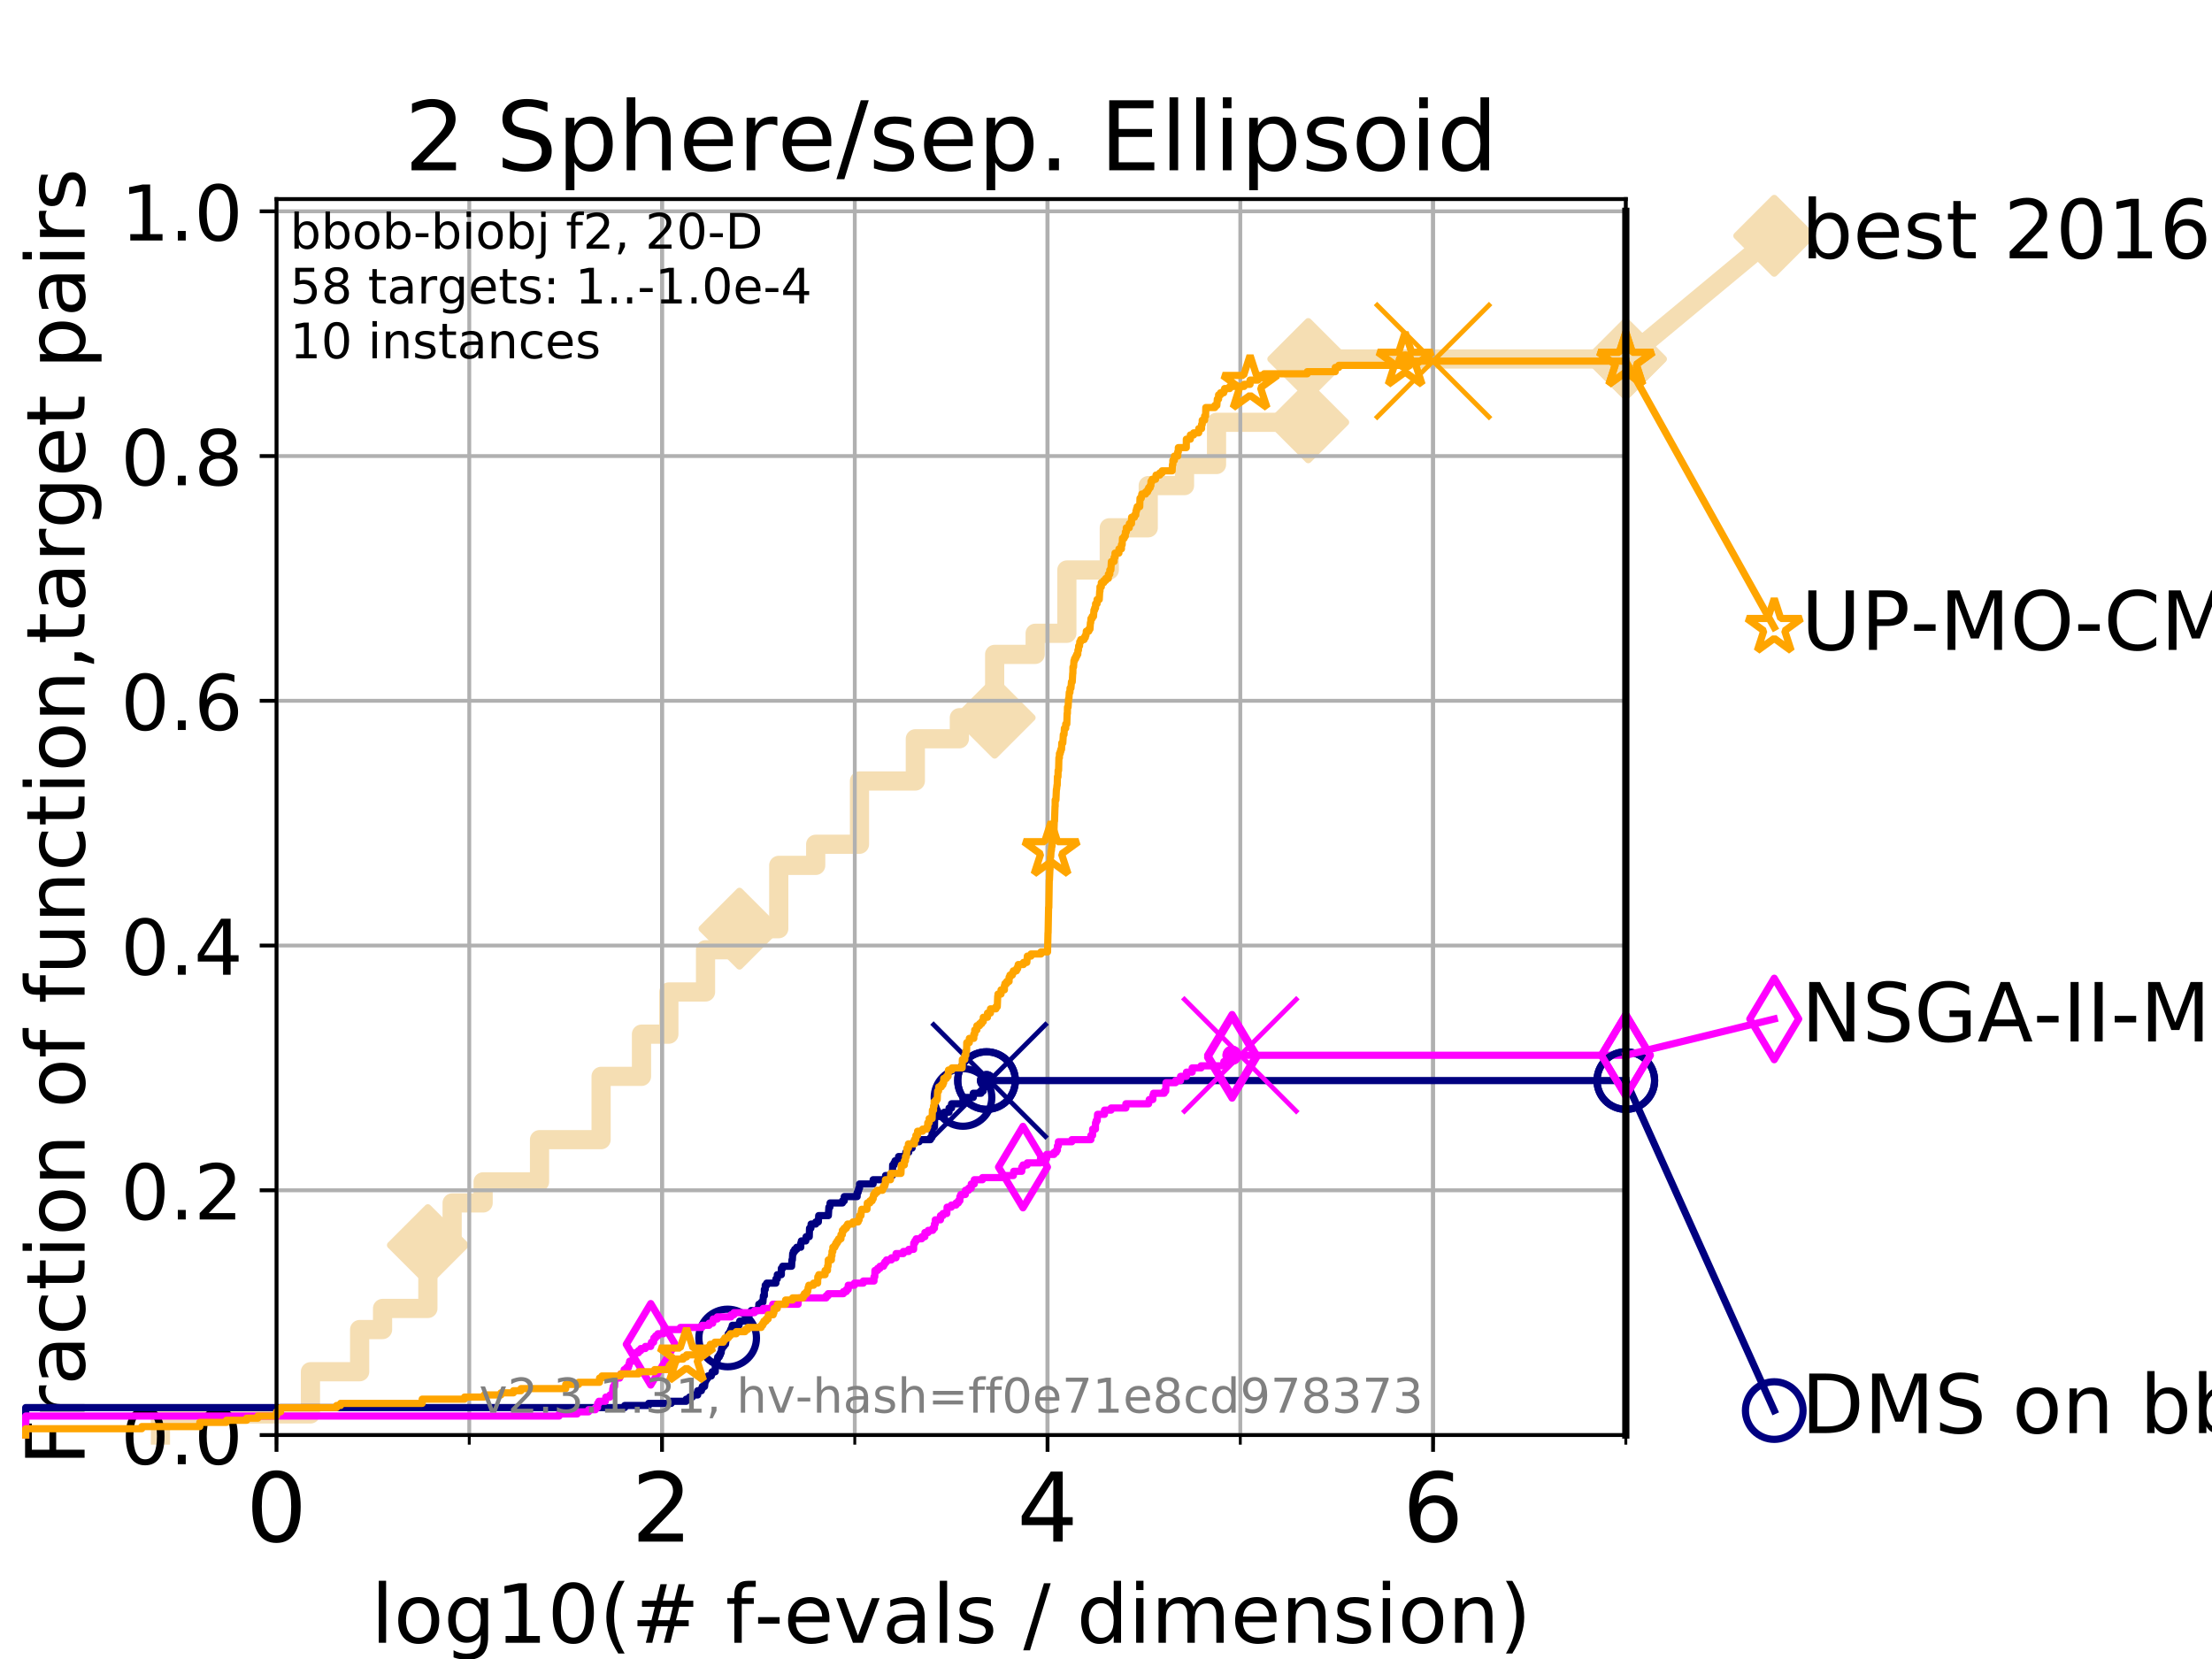 <?xml version="1.0" encoding="utf-8" standalone="no"?>
<!DOCTYPE svg PUBLIC "-//W3C//DTD SVG 1.1//EN"
  "http://www.w3.org/Graphics/SVG/1.1/DTD/svg11.dtd">
<!-- Created with matplotlib (https://matplotlib.org/) -->
<svg height="345.6pt" version="1.1" viewBox="0 0 460.8 345.6" width="460.8pt" xmlns="http://www.w3.org/2000/svg" xmlns:xlink="http://www.w3.org/1999/xlink">
 <defs>
  <style type="text/css">
*{stroke-linecap:butt;stroke-linejoin:round;}
  </style>
 </defs>
 <g id="figure_1">
  <g id="patch_1">
   <path d="M 0 345.6 
L 460.8 345.6 
L 460.8 0 
L 0 0 
z
" style="fill:#ffffff;"/>
  </g>
  <g id="axes_1">
   <g id="patch_2">
    <path d="M 57.6 298.944 
L 338.688 298.944 
L 338.688 41.472 
L 57.6 41.472 
z
" style="fill:#ffffff;"/>
   </g>
   <g id="line2d_1">
    <path d="M 33.424 298.944 
L 33.424 294.549 
L 64.671 294.549 
L 64.671 285.758 
L 74.922 285.758 
L 74.922 276.968 
L 79.695 276.968 
L 79.695 272.573 
L 89.135 272.573 
L 89.135 259.387 
L 94.188 259.387 
L 94.188 250.597 
L 100.642 250.597 
L 100.642 246.201 
L 112.394 246.201 
L 112.394 237.411 
L 125.22 237.411 
L 125.22 224.225 
L 133.634 224.225 
L 133.634 215.435 
L 139.334 215.435 
L 139.334 206.644 
L 146.974 206.644 
L 146.974 197.854 
L 154.05 197.854 
L 154.05 193.459 
L 162.228 193.459 
L 162.228 180.273 
L 169.925 180.273 
L 169.925 175.878 
L 179.044 175.878 
L 179.044 162.692 
L 190.682 162.692 
L 190.682 153.902 
L 199.851 153.902 
L 199.851 149.507 
L 207.205 149.507 
L 207.205 136.321 
L 215.644 136.321 
L 215.644 131.926 
L 222.244 131.926 
L 222.244 118.74 
L 231.085 118.74 
L 231.085 109.95 
L 239.197 109.95 
L 239.197 101.159 
L 246.756 101.159 
L 246.756 96.764 
L 253.425 96.764 
L 253.425 87.973 
L 272.533 87.973 
L 272.533 74.788 
L 338.688 74.788 
" style="fill:none;stroke:#f5deb3;stroke-linecap:square;stroke-width:4;"/>
   </g>
   <g id="line2d_2">
    <defs>
     <path d="M 0 7.778 
L 7.778 0 
L 0 -7.778 
L -7.778 0 
z
" id="mdc85fe8673" style="stroke:#f5deb3;stroke-linejoin:miter;stroke-width:1.5;"/>
    </defs>
    <g>
     <use style="fill:#f5deb3;stroke:#f5deb3;stroke-linejoin:miter;stroke-width:1.5;" x="89.135" xlink:href="#mdc85fe8673" y="259.387"/>
     <use style="fill:#f5deb3;stroke:#f5deb3;stroke-linejoin:miter;stroke-width:1.5;" x="154.05" xlink:href="#mdc85fe8673" y="193.459"/>
     <use style="fill:#f5deb3;stroke:#f5deb3;stroke-linejoin:miter;stroke-width:1.5;" x="207.205" xlink:href="#mdc85fe8673" y="149.507"/>
     <use style="fill:#f5deb3;stroke:#f5deb3;stroke-linejoin:miter;stroke-width:1.5;" x="272.533" xlink:href="#mdc85fe8673" y="87.973"/>
     <use style="fill:#f5deb3;stroke:#f5deb3;stroke-linejoin:miter;stroke-width:1.5;" x="272.533" xlink:href="#mdc85fe8673" y="74.788"/>
     <use style="fill:#f5deb3;stroke:#f5deb3;stroke-linejoin:miter;stroke-width:1.5;" x="338.688" xlink:href="#mdc85fe8673" y="74.788"/>
    </g>
   </g>
   <g id="line2d_3">
    <path style="fill:none;stroke:#f5deb3;stroke-linecap:square;stroke-width:4;"/>
    <g/>
   </g>
   <g id="line2d_4">
    <path d="M 338.688 74.788 
L 369.608 49.12 
" style="fill:none;stroke:#f5deb3;stroke-linecap:square;stroke-width:4;"/>
    <g>
     <use style="fill:#f5deb3;stroke:#f5deb3;stroke-linejoin:miter;stroke-width:1.5;" x="338.688" xlink:href="#mdc85fe8673" y="74.788"/>
     <use style="fill:#f5deb3;stroke:#f5deb3;stroke-linejoin:miter;stroke-width:1.5;" x="369.608" xlink:href="#mdc85fe8673" y="49.12"/>
    </g>
   </g>
   <g id="matplotlib.axis_1">
    <g id="xtick_1">
     <g id="line2d_5">
      <path clip-path="url(#p2736d7880e)" d="M 57.6 298.944 
L 57.6 41.472 
" style="fill:none;stroke:#b0b0b0;stroke-linecap:square;stroke-width:0.8;"/>
     </g>
     <g id="line2d_6">
      <defs>
       <path d="M 0 0 
L 0 3.5 
" id="m4fbfe6defa" style="stroke:#000000;stroke-width:0.8;"/>
      </defs>
      <g>
       <use style="stroke:#000000;stroke-width:0.8;" x="57.6" xlink:href="#m4fbfe6defa" y="298.944"/>
      </g>
     </g>
     <g id="text_1">
      <!-- 0 -->
      <defs>
       <path d="M 31.781 66.406 
Q 24.172 66.406 20.328 58.906 
Q 16.5 51.422 16.5 36.375 
Q 16.5 21.391 20.328 13.891 
Q 24.172 6.391 31.781 6.391 
Q 39.453 6.391 43.281 13.891 
Q 47.125 21.391 47.125 36.375 
Q 47.125 51.422 43.281 58.906 
Q 39.453 66.406 31.781 66.406 
z
M 31.781 74.219 
Q 44.047 74.219 50.516 64.516 
Q 56.984 54.828 56.984 36.375 
Q 56.984 17.969 50.516 8.266 
Q 44.047 -1.422 31.781 -1.422 
Q 19.531 -1.422 13.062 8.266 
Q 6.594 17.969 6.594 36.375 
Q 6.594 54.828 13.062 64.516 
Q 19.531 74.219 31.781 74.219 
z
" id="DejaVuSans-48"/>
      </defs>
      <g transform="translate(51.237 321.141)scale(0.2 -0.2)">
       <use xlink:href="#DejaVuSans-48"/>
      </g>
     </g>
    </g>
    <g id="xtick_2">
     <g id="line2d_7">
      <path clip-path="url(#p2736d7880e)" d="M 137.911 298.944 
L 137.911 41.472 
" style="fill:none;stroke:#b0b0b0;stroke-linecap:square;stroke-width:0.8;"/>
     </g>
     <g id="line2d_8">
      <g>
       <use style="stroke:#000000;stroke-width:0.8;" x="137.911" xlink:href="#m4fbfe6defa" y="298.944"/>
      </g>
     </g>
     <g id="text_2">
      <!-- 2 -->
      <defs>
       <path d="M 19.188 8.297 
L 53.609 8.297 
L 53.609 0 
L 7.328 0 
L 7.328 8.297 
Q 12.938 14.109 22.625 23.891 
Q 32.328 33.688 34.812 36.531 
Q 39.547 41.844 41.422 45.531 
Q 43.312 49.219 43.312 52.781 
Q 43.312 58.594 39.234 62.25 
Q 35.156 65.922 28.609 65.922 
Q 23.969 65.922 18.812 64.312 
Q 13.672 62.703 7.812 59.422 
L 7.812 69.391 
Q 13.766 71.781 18.938 73 
Q 24.125 74.219 28.422 74.219 
Q 39.75 74.219 46.484 68.547 
Q 53.219 62.891 53.219 53.422 
Q 53.219 48.922 51.531 44.891 
Q 49.859 40.875 45.406 35.406 
Q 44.188 33.984 37.641 27.219 
Q 31.109 20.453 19.188 8.297 
z
" id="DejaVuSans-50"/>
      </defs>
      <g transform="translate(131.548 321.141)scale(0.2 -0.2)">
       <use xlink:href="#DejaVuSans-50"/>
      </g>
     </g>
    </g>
    <g id="xtick_3">
     <g id="line2d_9">
      <path clip-path="url(#p2736d7880e)" d="M 218.222 298.944 
L 218.222 41.472 
" style="fill:none;stroke:#b0b0b0;stroke-linecap:square;stroke-width:0.8;"/>
     </g>
     <g id="line2d_10">
      <g>
       <use style="stroke:#000000;stroke-width:0.8;" x="218.222" xlink:href="#m4fbfe6defa" y="298.944"/>
      </g>
     </g>
     <g id="text_3">
      <!-- 4 -->
      <defs>
       <path d="M 37.797 64.312 
L 12.891 25.391 
L 37.797 25.391 
z
M 35.203 72.906 
L 47.609 72.906 
L 47.609 25.391 
L 58.016 25.391 
L 58.016 17.188 
L 47.609 17.188 
L 47.609 0 
L 37.797 0 
L 37.797 17.188 
L 4.891 17.188 
L 4.891 26.703 
z
" id="DejaVuSans-52"/>
      </defs>
      <g transform="translate(211.859 321.141)scale(0.2 -0.2)">
       <use xlink:href="#DejaVuSans-52"/>
      </g>
     </g>
    </g>
    <g id="xtick_4">
     <g id="line2d_11">
      <path clip-path="url(#p2736d7880e)" d="M 298.533 298.944 
L 298.533 41.472 
" style="fill:none;stroke:#b0b0b0;stroke-linecap:square;stroke-width:0.8;"/>
     </g>
     <g id="line2d_12">
      <g>
       <use style="stroke:#000000;stroke-width:0.8;" x="298.533" xlink:href="#m4fbfe6defa" y="298.944"/>
      </g>
     </g>
     <g id="text_4">
      <!-- 6 -->
      <defs>
       <path d="M 33.016 40.375 
Q 26.375 40.375 22.484 35.828 
Q 18.609 31.297 18.609 23.391 
Q 18.609 15.531 22.484 10.953 
Q 26.375 6.391 33.016 6.391 
Q 39.656 6.391 43.531 10.953 
Q 47.406 15.531 47.406 23.391 
Q 47.406 31.297 43.531 35.828 
Q 39.656 40.375 33.016 40.375 
z
M 52.594 71.297 
L 52.594 62.312 
Q 48.875 64.062 45.094 64.984 
Q 41.312 65.922 37.594 65.922 
Q 27.828 65.922 22.672 59.328 
Q 17.531 52.734 16.797 39.406 
Q 19.672 43.656 24.016 45.922 
Q 28.375 48.188 33.594 48.188 
Q 44.578 48.188 50.953 41.516 
Q 57.328 34.859 57.328 23.391 
Q 57.328 12.156 50.688 5.359 
Q 44.047 -1.422 33.016 -1.422 
Q 20.359 -1.422 13.672 8.266 
Q 6.984 17.969 6.984 36.375 
Q 6.984 53.656 15.188 63.938 
Q 23.391 74.219 37.203 74.219 
Q 40.922 74.219 44.703 73.484 
Q 48.484 72.75 52.594 71.297 
z
" id="DejaVuSans-54"/>
      </defs>
      <g transform="translate(292.17 321.141)scale(0.2 -0.2)">
       <use xlink:href="#DejaVuSans-54"/>
      </g>
     </g>
    </g>
    <g id="xtick_5">
     <g id="line2d_13">
      <path clip-path="url(#p2736d7880e)" d="M 57.6 298.944 
L 57.6 41.472 
" style="fill:none;stroke:#b0b0b0;stroke-linecap:square;stroke-width:0.8;"/>
     </g>
     <g id="line2d_14">
      <defs>
       <path d="M 0 0 
L 0 2 
" id="m692a199b68" style="stroke:#000000;stroke-width:0.6;"/>
      </defs>
      <g>
       <use style="stroke:#000000;stroke-width:0.6;" x="57.6" xlink:href="#m692a199b68" y="298.944"/>
      </g>
     </g>
    </g>
    <g id="xtick_6">
     <g id="line2d_15">
      <path clip-path="url(#p2736d7880e)" d="M 97.755 298.944 
L 97.755 41.472 
" style="fill:none;stroke:#b0b0b0;stroke-linecap:square;stroke-width:0.8;"/>
     </g>
     <g id="line2d_16">
      <g>
       <use style="stroke:#000000;stroke-width:0.6;" x="97.755" xlink:href="#m692a199b68" y="298.944"/>
      </g>
     </g>
    </g>
    <g id="xtick_7">
     <g id="line2d_17">
      <path clip-path="url(#p2736d7880e)" d="M 137.911 298.944 
L 137.911 41.472 
" style="fill:none;stroke:#b0b0b0;stroke-linecap:square;stroke-width:0.8;"/>
     </g>
     <g id="line2d_18">
      <g>
       <use style="stroke:#000000;stroke-width:0.6;" x="137.911" xlink:href="#m692a199b68" y="298.944"/>
      </g>
     </g>
    </g>
    <g id="xtick_8">
     <g id="line2d_19">
      <path clip-path="url(#p2736d7880e)" d="M 178.066 298.944 
L 178.066 41.472 
" style="fill:none;stroke:#b0b0b0;stroke-linecap:square;stroke-width:0.8;"/>
     </g>
     <g id="line2d_20">
      <g>
       <use style="stroke:#000000;stroke-width:0.6;" x="178.066" xlink:href="#m692a199b68" y="298.944"/>
      </g>
     </g>
    </g>
    <g id="xtick_9">
     <g id="line2d_21">
      <path clip-path="url(#p2736d7880e)" d="M 218.222 298.944 
L 218.222 41.472 
" style="fill:none;stroke:#b0b0b0;stroke-linecap:square;stroke-width:0.8;"/>
     </g>
     <g id="line2d_22">
      <g>
       <use style="stroke:#000000;stroke-width:0.6;" x="218.222" xlink:href="#m692a199b68" y="298.944"/>
      </g>
     </g>
    </g>
    <g id="xtick_10">
     <g id="line2d_23">
      <path clip-path="url(#p2736d7880e)" d="M 258.377 298.944 
L 258.377 41.472 
" style="fill:none;stroke:#b0b0b0;stroke-linecap:square;stroke-width:0.8;"/>
     </g>
     <g id="line2d_24">
      <g>
       <use style="stroke:#000000;stroke-width:0.6;" x="258.377" xlink:href="#m692a199b68" y="298.944"/>
      </g>
     </g>
    </g>
    <g id="xtick_11">
     <g id="line2d_25">
      <path clip-path="url(#p2736d7880e)" d="M 298.533 298.944 
L 298.533 41.472 
" style="fill:none;stroke:#b0b0b0;stroke-linecap:square;stroke-width:0.8;"/>
     </g>
     <g id="line2d_26">
      <g>
       <use style="stroke:#000000;stroke-width:0.6;" x="298.533" xlink:href="#m692a199b68" y="298.944"/>
      </g>
     </g>
    </g>
    <g id="xtick_12">
     <g id="line2d_27">
      <path clip-path="url(#p2736d7880e)" d="M 338.688 298.944 
L 338.688 41.472 
" style="fill:none;stroke:#b0b0b0;stroke-linecap:square;stroke-width:0.8;"/>
     </g>
     <g id="line2d_28">
      <g>
       <use style="stroke:#000000;stroke-width:0.6;" x="338.688" xlink:href="#m692a199b68" y="298.944"/>
      </g>
     </g>
    </g>
    <g id="text_5">
     <!-- log10(# f-evals / dimension) -->
     <defs>
      <path d="M 9.422 75.984 
L 18.406 75.984 
L 18.406 0 
L 9.422 0 
z
" id="DejaVuSans-108"/>
      <path d="M 30.609 48.391 
Q 23.391 48.391 19.188 42.75 
Q 14.984 37.109 14.984 27.297 
Q 14.984 17.484 19.156 11.844 
Q 23.344 6.203 30.609 6.203 
Q 37.797 6.203 41.984 11.859 
Q 46.188 17.531 46.188 27.297 
Q 46.188 37.016 41.984 42.703 
Q 37.797 48.391 30.609 48.391 
z
M 30.609 56 
Q 42.328 56 49.016 48.375 
Q 55.719 40.766 55.719 27.297 
Q 55.719 13.875 49.016 6.219 
Q 42.328 -1.422 30.609 -1.422 
Q 18.844 -1.422 12.172 6.219 
Q 5.516 13.875 5.516 27.297 
Q 5.516 40.766 12.172 48.375 
Q 18.844 56 30.609 56 
z
" id="DejaVuSans-111"/>
      <path d="M 45.406 27.984 
Q 45.406 37.75 41.375 43.109 
Q 37.359 48.484 30.078 48.484 
Q 22.859 48.484 18.828 43.109 
Q 14.797 37.75 14.797 27.984 
Q 14.797 18.266 18.828 12.891 
Q 22.859 7.516 30.078 7.516 
Q 37.359 7.516 41.375 12.891 
Q 45.406 18.266 45.406 27.984 
z
M 54.391 6.781 
Q 54.391 -7.172 48.188 -13.984 
Q 42 -20.797 29.203 -20.797 
Q 24.469 -20.797 20.266 -20.094 
Q 16.062 -19.391 12.109 -17.922 
L 12.109 -9.188 
Q 16.062 -11.328 19.922 -12.344 
Q 23.781 -13.375 27.781 -13.375 
Q 36.625 -13.375 41.016 -8.766 
Q 45.406 -4.156 45.406 5.172 
L 45.406 9.625 
Q 42.625 4.781 38.281 2.391 
Q 33.938 0 27.875 0 
Q 17.828 0 11.672 7.656 
Q 5.516 15.328 5.516 27.984 
Q 5.516 40.672 11.672 48.328 
Q 17.828 56 27.875 56 
Q 33.938 56 38.281 53.609 
Q 42.625 51.219 45.406 46.391 
L 45.406 54.688 
L 54.391 54.688 
z
" id="DejaVuSans-103"/>
      <path d="M 12.406 8.297 
L 28.516 8.297 
L 28.516 63.922 
L 10.984 60.406 
L 10.984 69.391 
L 28.422 72.906 
L 38.281 72.906 
L 38.281 8.297 
L 54.391 8.297 
L 54.391 0 
L 12.406 0 
z
" id="DejaVuSans-49"/>
      <path d="M 31 75.875 
Q 24.469 64.656 21.281 53.656 
Q 18.109 42.672 18.109 31.391 
Q 18.109 20.125 21.312 9.062 
Q 24.516 -2 31 -13.188 
L 23.188 -13.188 
Q 15.875 -1.703 12.234 9.375 
Q 8.594 20.453 8.594 31.391 
Q 8.594 42.281 12.203 53.312 
Q 15.828 64.359 23.188 75.875 
z
" id="DejaVuSans-40"/>
      <path d="M 51.125 44 
L 36.922 44 
L 32.812 27.688 
L 47.125 27.688 
z
M 43.797 71.781 
L 38.719 51.516 
L 52.984 51.516 
L 58.109 71.781 
L 65.922 71.781 
L 60.891 51.516 
L 76.125 51.516 
L 76.125 44 
L 58.984 44 
L 54.984 27.688 
L 70.516 27.688 
L 70.516 20.219 
L 53.078 20.219 
L 48 0 
L 40.188 0 
L 45.219 20.219 
L 30.906 20.219 
L 25.875 0 
L 18.016 0 
L 23.094 20.219 
L 7.719 20.219 
L 7.719 27.688 
L 24.906 27.688 
L 29 44 
L 13.281 44 
L 13.281 51.516 
L 30.906 51.516 
L 35.891 71.781 
z
" id="DejaVuSans-35"/>
      <path id="DejaVuSans-32"/>
      <path d="M 37.109 75.984 
L 37.109 68.5 
L 28.516 68.5 
Q 23.688 68.5 21.797 66.547 
Q 19.922 64.594 19.922 59.516 
L 19.922 54.688 
L 34.719 54.688 
L 34.719 47.703 
L 19.922 47.703 
L 19.922 0 
L 10.891 0 
L 10.891 47.703 
L 2.297 47.703 
L 2.297 54.688 
L 10.891 54.688 
L 10.891 58.5 
Q 10.891 67.625 15.141 71.797 
Q 19.391 75.984 28.609 75.984 
z
" id="DejaVuSans-102"/>
      <path d="M 4.891 31.391 
L 31.203 31.391 
L 31.203 23.391 
L 4.891 23.391 
z
" id="DejaVuSans-45"/>
      <path d="M 56.203 29.594 
L 56.203 25.203 
L 14.891 25.203 
Q 15.484 15.922 20.484 11.062 
Q 25.484 6.203 34.422 6.203 
Q 39.594 6.203 44.453 7.469 
Q 49.312 8.734 54.109 11.281 
L 54.109 2.781 
Q 49.266 0.734 44.188 -0.344 
Q 39.109 -1.422 33.891 -1.422 
Q 20.797 -1.422 13.156 6.188 
Q 5.516 13.812 5.516 26.812 
Q 5.516 40.234 12.766 48.109 
Q 20.016 56 32.328 56 
Q 43.359 56 49.781 48.891 
Q 56.203 41.797 56.203 29.594 
z
M 47.219 32.234 
Q 47.125 39.594 43.094 43.984 
Q 39.062 48.391 32.422 48.391 
Q 24.906 48.391 20.391 44.141 
Q 15.875 39.891 15.188 32.172 
z
" id="DejaVuSans-101"/>
      <path d="M 2.984 54.688 
L 12.5 54.688 
L 29.594 8.797 
L 46.688 54.688 
L 56.203 54.688 
L 35.688 0 
L 23.484 0 
z
" id="DejaVuSans-118"/>
      <path d="M 34.281 27.484 
Q 23.391 27.484 19.188 25 
Q 14.984 22.516 14.984 16.5 
Q 14.984 11.719 18.141 8.906 
Q 21.297 6.109 26.703 6.109 
Q 34.188 6.109 38.703 11.406 
Q 43.219 16.703 43.219 25.484 
L 43.219 27.484 
z
M 52.203 31.203 
L 52.203 0 
L 43.219 0 
L 43.219 8.297 
Q 40.141 3.328 35.547 0.953 
Q 30.953 -1.422 24.312 -1.422 
Q 15.922 -1.422 10.953 3.297 
Q 6 8.016 6 15.922 
Q 6 25.141 12.172 29.828 
Q 18.359 34.516 30.609 34.516 
L 43.219 34.516 
L 43.219 35.406 
Q 43.219 41.609 39.141 45 
Q 35.062 48.391 27.688 48.391 
Q 23 48.391 18.547 47.266 
Q 14.109 46.141 10.016 43.891 
L 10.016 52.203 
Q 14.938 54.109 19.578 55.047 
Q 24.219 56 28.609 56 
Q 40.484 56 46.344 49.844 
Q 52.203 43.703 52.203 31.203 
z
" id="DejaVuSans-97"/>
      <path d="M 44.281 53.078 
L 44.281 44.578 
Q 40.484 46.531 36.375 47.5 
Q 32.281 48.484 27.875 48.484 
Q 21.188 48.484 17.844 46.438 
Q 14.5 44.391 14.5 40.281 
Q 14.5 37.156 16.891 35.375 
Q 19.281 33.594 26.516 31.984 
L 29.594 31.297 
Q 39.156 29.25 43.188 25.516 
Q 47.219 21.781 47.219 15.094 
Q 47.219 7.469 41.188 3.016 
Q 35.156 -1.422 24.609 -1.422 
Q 20.219 -1.422 15.453 -0.562 
Q 10.688 0.297 5.422 2 
L 5.422 11.281 
Q 10.406 8.688 15.234 7.391 
Q 20.062 6.109 24.812 6.109 
Q 31.156 6.109 34.562 8.281 
Q 37.984 10.453 37.984 14.406 
Q 37.984 18.062 35.516 20.016 
Q 33.062 21.969 24.703 23.781 
L 21.578 24.516 
Q 13.234 26.266 9.516 29.906 
Q 5.812 33.547 5.812 39.891 
Q 5.812 47.609 11.281 51.797 
Q 16.75 56 26.812 56 
Q 31.781 56 36.172 55.266 
Q 40.578 54.547 44.281 53.078 
z
" id="DejaVuSans-115"/>
      <path d="M 25.391 72.906 
L 33.688 72.906 
L 8.297 -9.281 
L 0 -9.281 
z
" id="DejaVuSans-47"/>
      <path d="M 45.406 46.391 
L 45.406 75.984 
L 54.391 75.984 
L 54.391 0 
L 45.406 0 
L 45.406 8.203 
Q 42.578 3.328 38.25 0.953 
Q 33.938 -1.422 27.875 -1.422 
Q 17.969 -1.422 11.734 6.484 
Q 5.516 14.406 5.516 27.297 
Q 5.516 40.188 11.734 48.094 
Q 17.969 56 27.875 56 
Q 33.938 56 38.25 53.625 
Q 42.578 51.266 45.406 46.391 
z
M 14.797 27.297 
Q 14.797 17.391 18.875 11.75 
Q 22.953 6.109 30.078 6.109 
Q 37.203 6.109 41.297 11.75 
Q 45.406 17.391 45.406 27.297 
Q 45.406 37.203 41.297 42.844 
Q 37.203 48.484 30.078 48.484 
Q 22.953 48.484 18.875 42.844 
Q 14.797 37.203 14.797 27.297 
z
" id="DejaVuSans-100"/>
      <path d="M 9.422 54.688 
L 18.406 54.688 
L 18.406 0 
L 9.422 0 
z
M 9.422 75.984 
L 18.406 75.984 
L 18.406 64.594 
L 9.422 64.594 
z
" id="DejaVuSans-105"/>
      <path d="M 52 44.188 
Q 55.375 50.25 60.062 53.125 
Q 64.75 56 71.094 56 
Q 79.641 56 84.281 50.016 
Q 88.922 44.047 88.922 33.016 
L 88.922 0 
L 79.891 0 
L 79.891 32.719 
Q 79.891 40.578 77.094 44.375 
Q 74.312 48.188 68.609 48.188 
Q 61.625 48.188 57.562 43.547 
Q 53.516 38.922 53.516 30.906 
L 53.516 0 
L 44.484 0 
L 44.484 32.719 
Q 44.484 40.625 41.703 44.406 
Q 38.922 48.188 33.109 48.188 
Q 26.219 48.188 22.156 43.531 
Q 18.109 38.875 18.109 30.906 
L 18.109 0 
L 9.078 0 
L 9.078 54.688 
L 18.109 54.688 
L 18.109 46.188 
Q 21.188 51.219 25.484 53.609 
Q 29.781 56 35.688 56 
Q 41.656 56 45.828 52.969 
Q 50 49.953 52 44.188 
z
" id="DejaVuSans-109"/>
      <path d="M 54.891 33.016 
L 54.891 0 
L 45.906 0 
L 45.906 32.719 
Q 45.906 40.484 42.875 44.328 
Q 39.844 48.188 33.797 48.188 
Q 26.516 48.188 22.312 43.547 
Q 18.109 38.922 18.109 30.906 
L 18.109 0 
L 9.078 0 
L 9.078 54.688 
L 18.109 54.688 
L 18.109 46.188 
Q 21.344 51.125 25.703 53.562 
Q 30.078 56 35.797 56 
Q 45.219 56 50.047 50.172 
Q 54.891 44.344 54.891 33.016 
z
" id="DejaVuSans-110"/>
      <path d="M 8.016 75.875 
L 15.828 75.875 
Q 23.141 64.359 26.781 53.312 
Q 30.422 42.281 30.422 31.391 
Q 30.422 20.453 26.781 9.375 
Q 23.141 -1.703 15.828 -13.188 
L 8.016 -13.188 
Q 14.5 -2 17.703 9.062 
Q 20.906 20.125 20.906 31.391 
Q 20.906 42.672 17.703 53.656 
Q 14.5 64.656 8.016 75.875 
z
" id="DejaVuSans-41"/>
     </defs>
     <g transform="translate(77.303 342.218)scale(0.17 -0.17)">
      <use xlink:href="#DejaVuSans-108"/>
      <use x="27.783" xlink:href="#DejaVuSans-111"/>
      <use x="88.965" xlink:href="#DejaVuSans-103"/>
      <use x="152.441" xlink:href="#DejaVuSans-49"/>
      <use x="216.064" xlink:href="#DejaVuSans-48"/>
      <use x="279.688" xlink:href="#DejaVuSans-40"/>
      <use x="318.701" xlink:href="#DejaVuSans-35"/>
      <use x="402.49" xlink:href="#DejaVuSans-32"/>
      <use x="434.277" xlink:href="#DejaVuSans-102"/>
      <use x="469.404" xlink:href="#DejaVuSans-45"/>
      <use x="505.488" xlink:href="#DejaVuSans-101"/>
      <use x="567.012" xlink:href="#DejaVuSans-118"/>
      <use x="626.191" xlink:href="#DejaVuSans-97"/>
      <use x="687.471" xlink:href="#DejaVuSans-108"/>
      <use x="715.254" xlink:href="#DejaVuSans-115"/>
      <use x="767.354" xlink:href="#DejaVuSans-32"/>
      <use x="799.141" xlink:href="#DejaVuSans-47"/>
      <use x="832.832" xlink:href="#DejaVuSans-32"/>
      <use x="864.619" xlink:href="#DejaVuSans-100"/>
      <use x="928.096" xlink:href="#DejaVuSans-105"/>
      <use x="955.879" xlink:href="#DejaVuSans-109"/>
      <use x="1053.291" xlink:href="#DejaVuSans-101"/>
      <use x="1114.814" xlink:href="#DejaVuSans-110"/>
      <use x="1178.193" xlink:href="#DejaVuSans-115"/>
      <use x="1230.293" xlink:href="#DejaVuSans-105"/>
      <use x="1258.076" xlink:href="#DejaVuSans-111"/>
      <use x="1319.258" xlink:href="#DejaVuSans-110"/>
      <use x="1382.637" xlink:href="#DejaVuSans-41"/>
     </g>
    </g>
   </g>
   <g id="matplotlib.axis_2">
    <g id="ytick_1">
     <g id="line2d_29">
      <path clip-path="url(#p2736d7880e)" d="M 57.6 298.944 
L 338.688 298.944 
" style="fill:none;stroke:#b0b0b0;stroke-linecap:square;stroke-width:0.8;"/>
     </g>
     <g id="line2d_30">
      <defs>
       <path d="M 0 0 
L -3.5 0 
" id="mcca31d91ee" style="stroke:#000000;stroke-width:0.8;"/>
      </defs>
      <g>
       <use style="stroke:#000000;stroke-width:0.8;" x="57.6" xlink:href="#mcca31d91ee" y="298.944"/>
      </g>
     </g>
     <g id="text_6">
      <!-- 0.0 -->
      <defs>
       <path d="M 10.688 12.406 
L 21 12.406 
L 21 0 
L 10.688 0 
z
" id="DejaVuSans-46"/>
      </defs>
      <g transform="translate(25.155 305.023)scale(0.16 -0.16)">
       <use xlink:href="#DejaVuSans-48"/>
       <use x="63.623" xlink:href="#DejaVuSans-46"/>
       <use x="95.41" xlink:href="#DejaVuSans-48"/>
      </g>
     </g>
    </g>
    <g id="ytick_2">
     <g id="line2d_31">
      <path clip-path="url(#p2736d7880e)" d="M 57.6 247.959 
L 338.688 247.959 
" style="fill:none;stroke:#b0b0b0;stroke-linecap:square;stroke-width:0.8;"/>
     </g>
     <g id="line2d_32">
      <g>
       <use style="stroke:#000000;stroke-width:0.8;" x="57.6" xlink:href="#mcca31d91ee" y="247.959"/>
      </g>
     </g>
     <g id="text_7">
      <!-- 0.2 -->
      <g transform="translate(25.155 254.038)scale(0.16 -0.16)">
       <use xlink:href="#DejaVuSans-48"/>
       <use x="63.623" xlink:href="#DejaVuSans-46"/>
       <use x="95.41" xlink:href="#DejaVuSans-50"/>
      </g>
     </g>
    </g>
    <g id="ytick_3">
     <g id="line2d_33">
      <path clip-path="url(#p2736d7880e)" d="M 57.6 196.975 
L 338.688 196.975 
" style="fill:none;stroke:#b0b0b0;stroke-linecap:square;stroke-width:0.8;"/>
     </g>
     <g id="line2d_34">
      <g>
       <use style="stroke:#000000;stroke-width:0.8;" x="57.6" xlink:href="#mcca31d91ee" y="196.975"/>
      </g>
     </g>
     <g id="text_8">
      <!-- 0.4 -->
      <g transform="translate(25.155 203.054)scale(0.16 -0.16)">
       <use xlink:href="#DejaVuSans-48"/>
       <use x="63.623" xlink:href="#DejaVuSans-46"/>
       <use x="95.41" xlink:href="#DejaVuSans-52"/>
      </g>
     </g>
    </g>
    <g id="ytick_4">
     <g id="line2d_35">
      <path clip-path="url(#p2736d7880e)" d="M 57.6 145.99 
L 338.688 145.99 
" style="fill:none;stroke:#b0b0b0;stroke-linecap:square;stroke-width:0.8;"/>
     </g>
     <g id="line2d_36">
      <g>
       <use style="stroke:#000000;stroke-width:0.8;" x="57.6" xlink:href="#mcca31d91ee" y="145.99"/>
      </g>
     </g>
     <g id="text_9">
      <!-- 0.6 -->
      <g transform="translate(25.155 152.069)scale(0.16 -0.16)">
       <use xlink:href="#DejaVuSans-48"/>
       <use x="63.623" xlink:href="#DejaVuSans-46"/>
       <use x="95.41" xlink:href="#DejaVuSans-54"/>
      </g>
     </g>
    </g>
    <g id="ytick_5">
     <g id="line2d_37">
      <path clip-path="url(#p2736d7880e)" d="M 57.6 95.006 
L 338.688 95.006 
" style="fill:none;stroke:#b0b0b0;stroke-linecap:square;stroke-width:0.8;"/>
     </g>
     <g id="line2d_38">
      <g>
       <use style="stroke:#000000;stroke-width:0.8;" x="57.6" xlink:href="#mcca31d91ee" y="95.006"/>
      </g>
     </g>
     <g id="text_10">
      <!-- 0.8 -->
      <defs>
       <path d="M 31.781 34.625 
Q 24.75 34.625 20.719 30.859 
Q 16.703 27.094 16.703 20.516 
Q 16.703 13.922 20.719 10.156 
Q 24.75 6.391 31.781 6.391 
Q 38.812 6.391 42.859 10.172 
Q 46.922 13.969 46.922 20.516 
Q 46.922 27.094 42.891 30.859 
Q 38.875 34.625 31.781 34.625 
z
M 21.922 38.812 
Q 15.578 40.375 12.031 44.719 
Q 8.5 49.078 8.5 55.328 
Q 8.5 64.062 14.719 69.141 
Q 20.953 74.219 31.781 74.219 
Q 42.672 74.219 48.875 69.141 
Q 55.078 64.062 55.078 55.328 
Q 55.078 49.078 51.531 44.719 
Q 48 40.375 41.703 38.812 
Q 48.828 37.156 52.797 32.312 
Q 56.781 27.484 56.781 20.516 
Q 56.781 9.906 50.312 4.234 
Q 43.844 -1.422 31.781 -1.422 
Q 19.734 -1.422 13.25 4.234 
Q 6.781 9.906 6.781 20.516 
Q 6.781 27.484 10.781 32.312 
Q 14.797 37.156 21.922 38.812 
z
M 18.312 54.391 
Q 18.312 48.734 21.844 45.562 
Q 25.391 42.391 31.781 42.391 
Q 38.141 42.391 41.719 45.562 
Q 45.312 48.734 45.312 54.391 
Q 45.312 60.062 41.719 63.234 
Q 38.141 66.406 31.781 66.406 
Q 25.391 66.406 21.844 63.234 
Q 18.312 60.062 18.312 54.391 
z
" id="DejaVuSans-56"/>
      </defs>
      <g transform="translate(25.155 101.085)scale(0.16 -0.16)">
       <use xlink:href="#DejaVuSans-48"/>
       <use x="63.623" xlink:href="#DejaVuSans-46"/>
       <use x="95.41" xlink:href="#DejaVuSans-56"/>
      </g>
     </g>
    </g>
    <g id="ytick_6">
     <g id="line2d_39">
      <path clip-path="url(#p2736d7880e)" d="M 57.6 44.021 
L 338.688 44.021 
" style="fill:none;stroke:#b0b0b0;stroke-linecap:square;stroke-width:0.8;"/>
     </g>
     <g id="line2d_40">
      <g>
       <use style="stroke:#000000;stroke-width:0.8;" x="57.6" xlink:href="#mcca31d91ee" y="44.021"/>
      </g>
     </g>
     <g id="text_11">
      <!-- 1.0 -->
      <g transform="translate(25.155 50.1)scale(0.16 -0.16)">
       <use xlink:href="#DejaVuSans-49"/>
       <use x="63.623" xlink:href="#DejaVuSans-46"/>
       <use x="95.41" xlink:href="#DejaVuSans-48"/>
      </g>
     </g>
    </g>
    <g id="text_12">
     <!-- Fraction of function,target pairs -->
     <defs>
      <path d="M 9.812 72.906 
L 51.703 72.906 
L 51.703 64.594 
L 19.672 64.594 
L 19.672 43.109 
L 48.578 43.109 
L 48.578 34.812 
L 19.672 34.812 
L 19.672 0 
L 9.812 0 
z
" id="DejaVuSans-70"/>
      <path d="M 41.109 46.297 
Q 39.594 47.172 37.812 47.578 
Q 36.031 48 33.891 48 
Q 26.266 48 22.188 43.047 
Q 18.109 38.094 18.109 28.812 
L 18.109 0 
L 9.078 0 
L 9.078 54.688 
L 18.109 54.688 
L 18.109 46.188 
Q 20.953 51.172 25.484 53.578 
Q 30.031 56 36.531 56 
Q 37.453 56 38.578 55.875 
Q 39.703 55.766 41.062 55.516 
z
" id="DejaVuSans-114"/>
      <path d="M 48.781 52.594 
L 48.781 44.188 
Q 44.969 46.297 41.141 47.344 
Q 37.312 48.391 33.406 48.391 
Q 24.656 48.391 19.812 42.844 
Q 14.984 37.312 14.984 27.297 
Q 14.984 17.281 19.812 11.734 
Q 24.656 6.203 33.406 6.203 
Q 37.312 6.203 41.141 7.25 
Q 44.969 8.297 48.781 10.406 
L 48.781 2.094 
Q 45.016 0.344 40.984 -0.531 
Q 36.969 -1.422 32.422 -1.422 
Q 20.062 -1.422 12.781 6.344 
Q 5.516 14.109 5.516 27.297 
Q 5.516 40.672 12.859 48.328 
Q 20.219 56 33.016 56 
Q 37.156 56 41.109 55.141 
Q 45.062 54.297 48.781 52.594 
z
" id="DejaVuSans-99"/>
      <path d="M 18.312 70.219 
L 18.312 54.688 
L 36.812 54.688 
L 36.812 47.703 
L 18.312 47.703 
L 18.312 18.016 
Q 18.312 11.328 20.141 9.422 
Q 21.969 7.516 27.594 7.516 
L 36.812 7.516 
L 36.812 0 
L 27.594 0 
Q 17.188 0 13.234 3.875 
Q 9.281 7.766 9.281 18.016 
L 9.281 47.703 
L 2.688 47.703 
L 2.688 54.688 
L 9.281 54.688 
L 9.281 70.219 
z
" id="DejaVuSans-116"/>
      <path d="M 8.5 21.578 
L 8.5 54.688 
L 17.484 54.688 
L 17.484 21.922 
Q 17.484 14.156 20.5 10.266 
Q 23.531 6.391 29.594 6.391 
Q 36.859 6.391 41.078 11.031 
Q 45.312 15.672 45.312 23.688 
L 45.312 54.688 
L 54.297 54.688 
L 54.297 0 
L 45.312 0 
L 45.312 8.406 
Q 42.047 3.422 37.719 1 
Q 33.406 -1.422 27.688 -1.422 
Q 18.266 -1.422 13.375 4.438 
Q 8.5 10.297 8.5 21.578 
z
M 31.109 56 
z
" id="DejaVuSans-117"/>
      <path d="M 11.719 12.406 
L 22.016 12.406 
L 22.016 4 
L 14.016 -11.625 
L 7.719 -11.625 
L 11.719 4 
z
" id="DejaVuSans-44"/>
      <path d="M 18.109 8.203 
L 18.109 -20.797 
L 9.078 -20.797 
L 9.078 54.688 
L 18.109 54.688 
L 18.109 46.391 
Q 20.953 51.266 25.266 53.625 
Q 29.594 56 35.594 56 
Q 45.562 56 51.781 48.094 
Q 58.016 40.188 58.016 27.297 
Q 58.016 14.406 51.781 6.484 
Q 45.562 -1.422 35.594 -1.422 
Q 29.594 -1.422 25.266 0.953 
Q 20.953 3.328 18.109 8.203 
z
M 48.688 27.297 
Q 48.688 37.203 44.609 42.844 
Q 40.531 48.484 33.406 48.484 
Q 26.266 48.484 22.188 42.844 
Q 18.109 37.203 18.109 27.297 
Q 18.109 17.391 22.188 11.75 
Q 26.266 6.109 33.406 6.109 
Q 40.531 6.109 44.609 11.75 
Q 48.688 17.391 48.688 27.297 
z
" id="DejaVuSans-112"/>
     </defs>
     <g transform="translate(17.62 305.347)rotate(-90)scale(0.17 -0.17)">
      <use xlink:href="#DejaVuSans-70"/>
      <use x="57.41" xlink:href="#DejaVuSans-114"/>
      <use x="98.523" xlink:href="#DejaVuSans-97"/>
      <use x="159.803" xlink:href="#DejaVuSans-99"/>
      <use x="214.783" xlink:href="#DejaVuSans-116"/>
      <use x="253.992" xlink:href="#DejaVuSans-105"/>
      <use x="281.775" xlink:href="#DejaVuSans-111"/>
      <use x="342.957" xlink:href="#DejaVuSans-110"/>
      <use x="406.336" xlink:href="#DejaVuSans-32"/>
      <use x="438.123" xlink:href="#DejaVuSans-111"/>
      <use x="499.305" xlink:href="#DejaVuSans-102"/>
      <use x="534.51" xlink:href="#DejaVuSans-32"/>
      <use x="566.297" xlink:href="#DejaVuSans-102"/>
      <use x="601.502" xlink:href="#DejaVuSans-117"/>
      <use x="664.881" xlink:href="#DejaVuSans-110"/>
      <use x="728.26" xlink:href="#DejaVuSans-99"/>
      <use x="783.24" xlink:href="#DejaVuSans-116"/>
      <use x="822.449" xlink:href="#DejaVuSans-105"/>
      <use x="850.232" xlink:href="#DejaVuSans-111"/>
      <use x="911.414" xlink:href="#DejaVuSans-110"/>
      <use x="974.793" xlink:href="#DejaVuSans-44"/>
      <use x="1006.58" xlink:href="#DejaVuSans-116"/>
      <use x="1045.789" xlink:href="#DejaVuSans-97"/>
      <use x="1107.068" xlink:href="#DejaVuSans-114"/>
      <use x="1148.166" xlink:href="#DejaVuSans-103"/>
      <use x="1211.643" xlink:href="#DejaVuSans-101"/>
      <use x="1273.166" xlink:href="#DejaVuSans-116"/>
      <use x="1312.375" xlink:href="#DejaVuSans-32"/>
      <use x="1344.162" xlink:href="#DejaVuSans-112"/>
      <use x="1407.639" xlink:href="#DejaVuSans-97"/>
      <use x="1468.918" xlink:href="#DejaVuSans-105"/>
      <use x="1496.701" xlink:href="#DejaVuSans-114"/>
      <use x="1537.814" xlink:href="#DejaVuSans-115"/>
     </g>
    </g>
   </g>
   <g id="line2d_41">
    <defs>
     <path d="M 0 1.5 
C 0.398 1.5 0.779 1.342 1.061 1.061 
C 1.342 0.779 1.5 0.398 1.5 0 
C 1.5 -0.398 1.342 -0.779 1.061 -1.061 
C 0.779 -1.342 0.398 -1.5 0 -1.5 
C -0.398 -1.5 -0.779 -1.342 -1.061 -1.061 
C -1.342 -0.779 -1.5 -0.398 -1.5 0 
C -1.5 0.398 -1.342 0.779 -1.061 1.061 
C -0.779 1.342 -0.398 1.5 0 1.5 
z
" id="m4aabc37b50" style="stroke:#f5deb3;"/>
    </defs>
    <g>
     <use style="fill:#f5deb3;stroke:#f5deb3;" x="272.533" xlink:href="#m4aabc37b50" y="74.788"/>
     <use style="fill:#f5deb3;stroke:#f5deb3;" x="272.533" xlink:href="#m4aabc37b50" y="74.788"/>
    </g>
   </g>
   <g id="line2d_42">
    <defs>
     <path d="M 0 1.5 
C 0.398 1.5 0.779 1.342 1.061 1.061 
C 1.342 0.779 1.5 0.398 1.5 0 
C 1.5 -0.398 1.342 -0.779 1.061 -1.061 
C 0.779 -1.342 0.398 -1.5 0 -1.5 
C -0.398 -1.5 -0.779 -1.342 -1.061 -1.061 
C -1.342 -0.779 -1.5 -0.398 -1.5 0 
C -1.5 0.398 -1.342 0.779 -1.061 1.061 
C -0.779 1.342 -0.398 1.5 0 1.5 
z
" id="mdb7f260025" style="stroke:#000080;"/>
    </defs>
    <g>
     <use style="fill:#000080;stroke:#000080;" x="205.515" xlink:href="#mdb7f260025" y="225.104"/>
     <use style="fill:#000080;stroke:#000080;" x="205.515" xlink:href="#mdb7f260025" y="225.104"/>
    </g>
   </g>
   <g id="line2d_43">
    <path d="M 5.357 298.944 
L 5.357 293.23 
L 130.142 293.23 
L 130.142 292.791 
L 135.118 292.791 
L 135.118 292.351 
L 139.825 292.351 
L 139.825 291.912 
L 142.943 291.912 
L 142.943 291.472 
L 143.622 291.472 
L 143.622 291.033 
L 144.24 291.033 
L 144.24 290.593 
L 145.344 290.593 
L 145.344 289.714 
L 146.113 289.714 
L 146.113 289.275 
L 146.297 289.275 
L 146.297 288.835 
L 146.77 288.835 
L 146.875 287.956 
L 146.922 287.956 
L 146.922 287.516 
L 147.16 287.516 
L 147.16 287.077 
L 147.48 287.077 
L 147.48 286.637 
L 148.181 286.637 
L 148.181 286.198 
L 148.364 286.198 
L 148.364 285.758 
L 149.003 285.758 
L 149.008 284.44 
L 149.141 284.44 
L 149.141 284 
L 149.346 284 
L 149.409 283.121 
L 149.513 283.121 
L 149.513 282.682 
L 149.841 282.682 
L 149.841 282.242 
L 150.06 282.242 
L 150.06 281.803 
L 150.237 281.803 
L 150.31 280.924 
L 150.468 280.924 
L 150.468 280.484 
L 150.783 280.484 
L 150.783 280.045 
L 151.126 280.045 
L 151.236 279.166 
L 151.28 279.166 
L 151.28 278.726 
L 151.586 278.726 
L 151.586 278.286 
L 151.705 278.286 
L 151.705 277.847 
L 152.026 277.847 
L 152.026 277.407 
L 152.211 277.407 
L 152.211 276.968 
L 152.421 276.968 
L 152.421 276.528 
L 152.546 276.528 
L 152.546 276.089 
L 153.939 276.089 
L 153.939 275.649 
L 154.102 275.649 
L 154.102 275.21 
L 155.53 275.21 
L 155.53 274.77 
L 155.782 274.77 
L 155.782 274.331 
L 155.944 274.331 
L 155.944 273.891 
L 156.136 273.891 
L 156.136 273.452 
L 156.503 273.452 
L 156.503 273.012 
L 157.882 273.012 
L 157.882 272.573 
L 158.078 272.573 
L 158.078 271.694 
L 158.607 271.694 
L 158.607 271.254 
L 158.932 271.254 
L 159.031 269.936 
L 159.227 269.936 
L 159.227 268.617 
L 159.413 268.617 
L 159.413 267.738 
L 159.728 267.738 
L 159.728 267.298 
L 161.636 267.298 
L 161.636 266.419 
L 161.925 266.419 
L 161.929 265.54 
L 162.771 265.54 
L 162.771 264.222 
L 163.039 264.222 
L 163.039 263.782 
L 164.903 263.782 
L 164.973 262.464 
L 165.062 262.464 
L 165.133 261.145 
L 165.27 261.145 
L 165.27 260.706 
L 165.548 260.706 
L 165.548 260.266 
L 165.973 260.266 
L 165.973 259.827 
L 166.816 259.827 
L 166.816 258.947 
L 166.937 258.947 
L 166.937 258.508 
L 167.861 258.508 
L 167.92 257.629 
L 168.583 257.629 
L 168.64 255.871 
L 168.919 255.871 
L 168.968 254.992 
L 169.938 254.992 
L 169.938 254.552 
L 170.478 254.552 
L 170.552 253.234 
L 172.561 253.234 
L 172.672 251.476 
L 172.88 251.476 
L 172.924 250.597 
L 175.501 250.597 
L 175.501 250.157 
L 175.872 250.157 
L 175.872 249.278 
L 178.555 249.278 
L 178.589 248.399 
L 178.762 248.399 
L 178.762 247.959 
L 178.898 247.959 
L 178.898 247.52 
L 179.054 247.52 
L 179.054 246.641 
L 181.886 246.641 
L 181.886 245.762 
L 184.48 245.762 
L 184.48 244.883 
L 185.907 244.883 
L 185.956 242.685 
L 186.245 242.685 
L 186.245 242.246 
L 186.461 242.246 
L 186.461 241.806 
L 187.189 241.806 
L 187.189 240.927 
L 188.689 240.927 
L 188.689 240.048 
L 189.298 240.048 
L 189.298 239.169 
L 190.006 239.169 
L 190.006 238.29 
L 190.408 238.29 
L 190.408 237.85 
L 191.483 237.85 
L 191.483 237.411 
L 193.823 237.411 
L 193.823 236.971 
L 194.125 236.971 
L 194.234 235.213 
L 194.26 235.213 
L 194.26 234.774 
L 194.663 234.774 
L 194.709 232.576 
L 196.721 232.576 
L 196.721 231.697 
L 197.703 231.697 
L 197.703 230.818 
L 198.227 230.818 
L 198.227 229.939 
L 200.602 229.939 
L 200.612 228.62 
L 202.75 228.62 
L 202.75 227.741 
L 204.376 227.741 
L 204.376 227.302 
L 204.809 227.302 
L 204.809 226.423 
L 205.28 226.423 
L 205.28 225.544 
L 205.515 225.544 
L 205.515 225.104 
L 338.688 225.104 
L 338.688 225.104 
" style="fill:none;stroke:#000080;stroke-linecap:square;stroke-width:1.5;"/>
   </g>
   <g id="line2d_44">
    <defs>
     <path d="M 0 6 
C 1.591 6 3.117 5.368 4.243 4.243 
C 5.368 3.117 6 1.591 6 0 
C 6 -1.591 5.368 -3.117 4.243 -4.243 
C 3.117 -5.368 1.591 -6 0 -6 
C -1.591 -6 -3.117 -5.368 -4.243 -4.243 
C -5.368 -3.117 -6 -1.591 -6 0 
C -6 1.591 -5.368 3.117 -4.243 4.243 
C -3.117 5.368 -1.591 6 0 6 
z
" id="m3b869c0878" style="stroke:#000080;stroke-width:1.5;"/>
    </defs>
    <g>
     <use style="fill-opacity:0;stroke:#000080;stroke-width:1.5;" x="151.586" xlink:href="#m3b869c0878" y="278.726"/>
     <use style="fill-opacity:0;stroke:#000080;stroke-width:1.5;" x="200.612" xlink:href="#m3b869c0878" y="228.62"/>
     <use style="fill-opacity:0;stroke:#000080;stroke-width:1.5;" x="205.515" xlink:href="#m3b869c0878" y="225.104"/>
     <use style="fill-opacity:0;stroke:#000080;stroke-width:1.5;" x="205.515" xlink:href="#m3b869c0878" y="225.104"/>
     <use style="fill-opacity:0;stroke:#000080;stroke-width:1.5;" x="338.688" xlink:href="#m3b869c0878" y="225.104"/>
    </g>
   </g>
   <g id="line2d_45">
    <path style="fill:none;stroke:#000080;stroke-linecap:square;stroke-width:1.5;"/>
    <g/>
   </g>
   <g id="line2d_46">
    <path clip-path="url(#p2736d7880e)" d="M 206.136 225.104 
" style="fill:none;stroke:#000080;stroke-linecap:square;stroke-width:1.5;"/>
    <defs>
     <path d="M -12 12 
L 12 -12 
M -12 -12 
L 12 12 
" id="me61d229314" style="stroke:#000080;"/>
    </defs>
    <g clip-path="url(#p2736d7880e)">
     <use style="fill:#000080;stroke:#000080;" x="206.136" xlink:href="#me61d229314" y="225.104"/>
    </g>
   </g>
   <g id="line2d_47">
    <defs>
     <path d="M 0 1.5 
C 0.398 1.5 0.779 1.342 1.061 1.061 
C 1.342 0.779 1.5 0.398 1.5 0 
C 1.5 -0.398 1.342 -0.779 1.061 -1.061 
C 0.779 -1.342 0.398 -1.5 0 -1.5 
C -0.398 -1.5 -0.779 -1.342 -1.061 -1.061 
C -1.342 -0.779 -1.5 -0.398 -1.5 0 
C -1.5 0.398 -1.342 0.779 -1.061 1.061 
C -0.779 1.342 -0.398 1.5 0 1.5 
z
" id="m54ab513a37" style="stroke:#ff00ff;"/>
    </defs>
    <g>
     <use style="fill:#ff00ff;stroke:#ff00ff;" x="256.665" xlink:href="#m54ab513a37" y="219.83"/>
     <use style="fill:#ff00ff;stroke:#ff00ff;" x="256.665" xlink:href="#m54ab513a37" y="219.83"/>
    </g>
   </g>
   <g id="line2d_48">
    <path d="M 5.357 298.944 
L 5.357 294.988 
L 116.473 294.988 
L 116.473 294.549 
L 120.239 294.549 
L 120.239 294.109 
L 122.615 294.109 
L 122.615 293.67 
L 124.043 293.67 
L 124.043 293.23 
L 124.482 293.23 
L 124.501 292.351 
L 124.762 292.351 
L 124.762 291.912 
L 126.117 291.912 
L 126.202 291.033 
L 127.068 291.033 
L 127.068 290.593 
L 127.564 290.593 
L 127.659 289.275 
L 127.752 289.275 
L 127.752 288.835 
L 128.031 288.835 
L 128.108 287.077 
L 129.089 287.077 
L 129.089 286.637 
L 129.305 286.637 
L 129.305 286.198 
L 129.977 286.198 
L 130.019 285.319 
L 130.519 285.319 
L 130.519 284.879 
L 130.914 284.879 
L 130.914 284.44 
L 131.056 284.44 
L 131.056 284 
L 131.172 284 
L 131.172 283.561 
L 131.84 283.561 
L 131.84 283.121 
L 132.036 283.121 
L 132.133 282.242 
L 132.303 282.242 
L 132.303 281.803 
L 133.01 281.803 
L 133.01 281.363 
L 133.488 281.363 
L 133.488 280.924 
L 134.439 280.924 
L 134.439 280.484 
L 135.562 280.484 
L 135.562 280.045 
L 135.701 280.045 
L 135.701 279.605 
L 136.16 279.605 
L 136.199 278.726 
L 136.58 278.726 
L 136.58 278.286 
L 137.044 278.286 
L 137.044 277.847 
L 138.213 277.847 
L 138.213 277.407 
L 138.469 277.407 
L 138.469 276.968 
L 141.739 276.968 
L 141.739 276.528 
L 146.238 276.528 
L 146.238 276.089 
L 147.72 276.089 
L 147.72 275.649 
L 148.474 275.649 
L 148.564 274.77 
L 149.423 274.77 
L 149.423 274.331 
L 152.284 274.331 
L 152.284 273.891 
L 152.889 273.891 
L 152.889 273.452 
L 157.174 273.452 
L 157.174 273.012 
L 158.973 273.012 
L 158.973 272.573 
L 160.971 272.573 
L 160.971 271.694 
L 166.259 271.694 
L 166.259 270.815 
L 166.431 270.815 
L 166.431 270.375 
L 172.107 270.375 
L 172.107 269.936 
L 172.518 269.936 
L 172.518 269.496 
L 175.698 269.496 
L 175.698 269.057 
L 176.314 269.057 
L 176.314 268.617 
L 176.7 268.617 
L 176.7 267.738 
L 177.987 267.738 
L 177.987 267.298 
L 179.844 267.298 
L 179.844 266.859 
L 182.069 266.859 
L 182.069 265.98 
L 182.235 265.98 
L 182.263 264.661 
L 182.82 264.661 
L 182.82 264.222 
L 183.319 264.222 
L 183.319 263.782 
L 184.059 263.782 
L 184.059 263.343 
L 184.314 263.343 
L 184.314 262.903 
L 184.676 262.903 
L 184.676 262.464 
L 185.701 262.464 
L 185.701 262.024 
L 186.658 262.024 
L 186.658 261.145 
L 188.179 261.145 
L 188.179 260.706 
L 189.301 260.706 
L 189.301 260.266 
L 190.32 260.266 
L 190.348 258.947 
L 190.583 258.947 
L 190.583 258.508 
L 190.859 258.508 
L 190.859 258.068 
L 192.008 258.068 
L 192.008 257.629 
L 192.673 257.629 
L 192.673 256.75 
L 193.364 256.75 
L 193.364 256.31 
L 194.309 256.31 
L 194.309 255.871 
L 194.66 255.871 
L 194.66 254.992 
L 194.829 254.992 
L 194.829 254.113 
L 195.915 254.113 
L 195.915 253.234 
L 196.434 253.234 
L 196.434 252.794 
L 197.245 252.794 
L 197.295 251.476 
L 198.183 251.476 
L 198.183 251.036 
L 199.158 251.036 
L 199.158 250.597 
L 199.638 250.597 
L 199.638 250.157 
L 199.96 250.157 
L 199.96 249.278 
L 200.143 249.278 
L 200.143 248.838 
L 201.099 248.838 
L 201.099 247.959 
L 201.779 247.959 
L 201.779 247.52 
L 202.328 247.52 
L 202.328 246.641 
L 202.964 246.641 
L 202.964 245.762 
L 204.665 245.762 
L 204.665 245.322 
L 209.154 245.322 
L 209.154 244.883 
L 211.105 244.883 
L 211.173 244.004 
L 212.852 244.004 
L 212.852 243.125 
L 213.106 243.125 
L 213.106 242.685 
L 213.999 242.685 
L 213.999 242.246 
L 216.747 242.246 
L 216.747 241.367 
L 218.032 241.367 
L 218.032 240.488 
L 219.567 240.488 
L 219.567 240.048 
L 220.037 240.048 
L 220.037 239.609 
L 220.275 239.609 
L 220.275 238.729 
L 220.476 238.729 
L 220.476 237.85 
L 223.286 237.85 
L 223.286 237.411 
L 227.25 237.411 
L 227.25 236.532 
L 227.604 236.532 
L 227.615 235.213 
L 228.205 235.213 
L 228.214 233.895 
L 228.347 233.895 
L 228.347 233.455 
L 228.566 233.455 
L 228.638 232.137 
L 230.086 232.137 
L 230.086 231.258 
L 231.462 231.258 
L 231.462 230.818 
L 234.537 230.818 
L 234.537 229.939 
L 239.284 229.939 
L 239.284 229.5 
L 239.405 229.5 
L 239.405 229.06 
L 240.152 229.06 
L 240.152 228.181 
L 240.304 228.181 
L 240.304 227.741 
L 242.534 227.741 
L 242.534 227.302 
L 242.844 227.302 
L 242.889 225.544 
L 244.898 225.544 
L 244.898 225.104 
L 245.932 225.104 
L 245.932 224.225 
L 247.157 224.225 
L 247.157 223.346 
L 248.356 223.346 
L 248.356 222.467 
L 250.202 222.467 
L 250.202 222.028 
L 254.944 222.028 
L 254.944 221.149 
L 256.65 221.149 
L 256.665 219.83 
L 338.688 219.83 
L 338.688 219.83 
" style="fill:none;stroke:#ff00ff;stroke-linecap:square;stroke-width:1.5;"/>
   </g>
   <g id="line2d_49">
    <defs>
     <path d="M 0 8.485 
L 5.091 0 
L 0 -8.485 
L -5.091 0 
z
" id="m6eacb0000d" style="stroke:#ff00ff;stroke-linejoin:miter;stroke-width:1.5;"/>
    </defs>
    <g>
     <use style="fill-opacity:0;stroke:#ff00ff;stroke-linejoin:miter;stroke-width:1.5;" x="135.562" xlink:href="#m6eacb0000d" y="280.045"/>
     <use style="fill-opacity:0;stroke:#ff00ff;stroke-linejoin:miter;stroke-width:1.5;" x="213.106" xlink:href="#m6eacb0000d" y="243.125"/>
     <use style="fill-opacity:0;stroke:#ff00ff;stroke-linejoin:miter;stroke-width:1.5;" x="256.665" xlink:href="#m6eacb0000d" y="220.27"/>
     <use style="fill-opacity:0;stroke:#ff00ff;stroke-linejoin:miter;stroke-width:1.5;" x="256.665" xlink:href="#m6eacb0000d" y="219.83"/>
     <use style="fill-opacity:0;stroke:#ff00ff;stroke-linejoin:miter;stroke-width:1.5;" x="338.688" xlink:href="#m6eacb0000d" y="219.83"/>
    </g>
   </g>
   <g id="line2d_50">
    <path style="fill:none;stroke:#ff00ff;stroke-linecap:square;stroke-width:1.5;"/>
    <g/>
   </g>
   <g id="line2d_51">
    <path clip-path="url(#p2736d7880e)" d="M 258.378 219.83 
" style="fill:none;stroke:#ff00ff;stroke-linecap:square;stroke-width:1.5;"/>
    <defs>
     <path d="M -12 12 
L 12 -12 
M -12 -12 
L 12 12 
" id="m8c97b82c90" style="stroke:#ff00ff;"/>
    </defs>
    <g clip-path="url(#p2736d7880e)">
     <use style="fill:#ff00ff;stroke:#ff00ff;" x="258.378" xlink:href="#m8c97b82c90" y="219.83"/>
    </g>
   </g>
   <g id="line2d_52">
    <defs>
     <path d="M 0 1.5 
C 0.398 1.5 0.779 1.342 1.061 1.061 
C 1.342 0.779 1.5 0.398 1.5 0 
C 1.5 -0.398 1.342 -0.779 1.061 -1.061 
C 0.779 -1.342 0.398 -1.5 0 -1.5 
C -0.398 -1.5 -0.779 -1.342 -1.061 -1.061 
C -1.342 -0.779 -1.5 -0.398 -1.5 0 
C -1.5 0.398 -1.342 0.779 -1.061 1.061 
C -0.779 1.342 -0.398 1.5 0 1.5 
z
" id="m3b3d41cae7" style="stroke:#ffa500;"/>
    </defs>
    <g>
     <use style="fill:#ffa500;stroke:#ffa500;" x="292.719" xlink:href="#m3b3d41cae7" y="75.227"/>
     <use style="fill:#ffa500;stroke:#ffa500;" x="292.719" xlink:href="#m3b3d41cae7" y="75.227"/>
    </g>
   </g>
   <g id="line2d_53">
    <path d="M 5.357 298.944 
L 5.357 297.625 
L 29.533 297.625 
L 29.533 297.186 
L 41.621 297.186 
L 41.621 296.307 
L 47.174 296.307 
L 47.174 295.867 
L 51.38 295.867 
L 51.38 295.428 
L 53.709 295.428 
L 53.709 294.988 
L 57.6 294.988 
L 57.6 294.109 
L 58.451 294.109 
L 58.451 293.23 
L 70.119 293.23 
L 70.119 292.791 
L 70.949 292.791 
L 70.949 292.351 
L 87.952 292.351 
L 87.952 291.472 
L 96.769 291.472 
L 96.769 291.033 
L 100.862 291.033 
L 100.862 290.593 
L 104.355 290.593 
L 104.355 290.154 
L 106.958 290.154 
L 106.958 289.714 
L 108.531 289.714 
L 108.531 289.275 
L 117.848 289.275 
L 117.848 288.395 
L 120.548 288.395 
L 120.548 287.956 
L 124.892 287.956 
L 124.892 287.077 
L 125.399 287.077 
L 125.399 286.637 
L 129.334 286.637 
L 129.334 286.198 
L 133.056 286.198 
L 133.056 285.758 
L 136.371 285.758 
L 136.371 285.319 
L 139.213 285.319 
L 139.213 284.879 
L 139.446 284.879 
L 139.446 284.44 
L 139.794 284.44 
L 139.794 284 
L 140.333 284 
L 140.333 283.561 
L 140.849 283.561 
L 140.849 283.121 
L 142.325 283.121 
L 142.325 282.682 
L 143.021 282.682 
L 143.021 282.242 
L 145.069 282.242 
L 145.069 281.803 
L 146.02 281.803 
L 146.02 281.363 
L 147.082 281.363 
L 147.082 280.924 
L 147.745 280.924 
L 147.745 280.484 
L 147.962 280.484 
L 147.962 280.045 
L 148.915 280.045 
L 148.915 279.605 
L 150.691 279.605 
L 150.691 279.166 
L 150.986 279.166 
L 150.986 278.726 
L 151.72 278.726 
L 151.72 278.286 
L 152.111 278.286 
L 152.111 277.847 
L 153.37 277.847 
L 153.37 277.407 
L 155.21 277.407 
L 155.21 276.968 
L 155.757 276.968 
L 155.757 276.528 
L 158.567 276.528 
L 158.567 276.089 
L 158.885 276.089 
L 158.885 275.649 
L 159.132 275.649 
L 159.132 275.21 
L 159.59 275.21 
L 159.59 274.77 
L 160.015 274.77 
L 160.045 273.891 
L 161.073 273.891 
L 161.073 273.452 
L 161.231 273.452 
L 161.231 272.573 
L 161.923 272.573 
L 161.936 271.694 
L 163.648 271.694 
L 163.648 270.815 
L 165.111 270.815 
L 165.111 270.375 
L 167.308 270.375 
L 167.308 269.936 
L 167.559 269.936 
L 167.559 269.496 
L 168.025 269.496 
L 168.025 269.057 
L 168.251 269.057 
L 168.359 268.177 
L 168.496 268.177 
L 168.496 267.738 
L 169.478 267.738 
L 169.478 267.298 
L 170.328 267.298 
L 170.362 265.98 
L 170.574 265.98 
L 170.574 265.54 
L 171.88 265.54 
L 171.88 264.661 
L 172.377 264.661 
L 172.392 263.782 
L 172.491 263.782 
L 172.544 262.464 
L 173.191 262.464 
L 173.191 261.585 
L 173.318 261.585 
L 173.318 260.706 
L 173.496 260.706 
L 173.496 259.827 
L 173.904 259.827 
L 173.904 259.387 
L 174.129 259.387 
L 174.129 258.947 
L 174.409 258.947 
L 174.409 258.508 
L 174.693 258.508 
L 174.693 258.068 
L 175.186 258.068 
L 175.186 257.189 
L 175.482 257.189 
L 175.482 256.31 
L 175.832 256.31 
L 175.832 255.871 
L 176.297 255.871 
L 176.297 255.431 
L 176.572 255.431 
L 176.572 254.992 
L 177.674 254.992 
L 177.674 254.552 
L 178.765 254.552 
L 178.765 254.113 
L 178.974 254.113 
L 179.053 253.234 
L 179.354 253.234 
L 179.415 252.355 
L 179.501 252.355 
L 179.501 251.915 
L 180.612 251.915 
L 180.673 250.597 
L 181.221 250.597 
L 181.221 250.157 
L 181.677 250.157 
L 181.677 249.718 
L 181.9 249.718 
L 181.973 248.838 
L 182.264 248.838 
L 182.264 248.399 
L 182.702 248.399 
L 182.702 247.959 
L 183.837 247.959 
L 183.837 247.52 
L 184.047 247.52 
L 184.047 247.08 
L 184.329 247.08 
L 184.329 246.641 
L 184.45 246.641 
L 184.45 245.762 
L 185.508 245.762 
L 185.545 244.443 
L 187.686 244.443 
L 187.764 242.685 
L 188.399 242.685 
L 188.399 241.806 
L 188.628 241.806 
L 188.628 240.927 
L 188.833 240.927 
L 188.936 239.169 
L 189.238 239.169 
L 189.238 238.29 
L 190.495 238.29 
L 190.495 237.411 
L 190.791 237.411 
L 190.791 236.532 
L 191.142 236.532 
L 191.142 235.653 
L 192.199 235.653 
L 192.199 235.213 
L 193.078 235.213 
L 193.078 234.774 
L 193.269 234.774 
L 193.269 233.895 
L 193.562 233.895 
L 193.562 233.016 
L 194.179 233.016 
L 194.237 231.258 
L 194.474 231.258 
L 194.474 230.379 
L 194.597 230.379 
L 194.597 229.5 
L 194.988 229.5 
L 194.988 229.06 
L 195.24 229.06 
L 195.315 227.302 
L 195.518 227.302 
L 195.551 226.423 
L 196.095 226.423 
L 196.095 225.983 
L 196.425 225.983 
L 196.425 225.544 
L 196.593 225.544 
L 196.593 224.665 
L 197.149 224.665 
L 197.149 224.225 
L 197.499 224.225 
L 197.582 222.907 
L 198.302 222.907 
L 198.302 222.467 
L 200.44 222.467 
L 200.476 220.709 
L 200.991 220.709 
L 200.991 219.83 
L 201.202 219.83 
L 201.202 218.951 
L 201.363 218.951 
L 201.394 217.193 
L 201.93 217.193 
L 201.93 216.314 
L 202.863 216.314 
L 202.863 215.435 
L 203.059 215.435 
L 203.059 214.556 
L 203.501 214.556 
L 203.501 213.677 
L 204.063 213.677 
L 204.063 213.237 
L 204.508 213.237 
L 204.508 212.798 
L 204.837 212.798 
L 204.837 211.919 
L 205.711 211.919 
L 205.711 211.04 
L 206.329 211.04 
L 206.329 210.161 
L 207.464 210.161 
L 207.464 209.721 
L 207.753 209.721 
L 207.843 207.523 
L 207.898 207.523 
L 207.898 207.084 
L 208.536 207.084 
L 208.536 206.205 
L 209.235 206.205 
L 209.235 205.326 
L 209.352 205.326 
L 209.352 204.886 
L 209.726 204.886 
L 209.726 204.447 
L 210.212 204.447 
L 210.212 203.568 
L 210.394 203.568 
L 210.394 203.128 
L 210.89 203.128 
L 210.89 202.689 
L 211.094 202.689 
L 211.094 202.249 
L 211.75 202.249 
L 211.75 201.81 
L 211.993 201.81 
L 211.993 201.37 
L 212.118 201.37 
L 212.118 200.931 
L 213.202 200.931 
L 213.202 200.491 
L 213.908 200.491 
L 214.014 199.173 
L 214.778 199.173 
L 214.778 198.733 
L 216.856 198.733 
L 216.856 198.293 
L 218.225 198.293 
L 218.316 194.338 
L 218.337 194.338 
L 218.439 189.063 
L 218.489 189.063 
L 218.581 183.35 
L 218.615 183.35 
L 218.714 181.152 
L 218.738 181.152 
L 218.811 178.515 
L 218.879 178.515 
L 218.963 177.196 
L 219.024 177.196 
L 219.092 176.317 
L 219.15 176.317 
L 219.256 174.559 
L 219.307 174.559 
L 219.343 173.241 
L 219.556 173.241 
L 219.626 171.043 
L 219.677 171.043 
L 219.779 167.966 
L 219.809 167.966 
L 219.809 166.648 
L 219.97 166.648 
L 220.067 164.45 
L 220.104 164.45 
L 220.194 163.571 
L 220.24 163.571 
L 220.282 161.813 
L 220.401 161.813 
L 220.423 160.495 
L 220.523 160.495 
L 220.591 157.857 
L 220.696 157.857 
L 220.697 156.978 
L 220.867 156.978 
L 220.867 156.539 
L 220.988 156.539 
L 220.988 156.099 
L 221.141 156.099 
L 221.183 154.781 
L 221.402 154.781 
L 221.508 153.023 
L 221.655 153.023 
L 221.732 151.704 
L 222.005 151.704 
L 222.005 150.825 
L 222.235 150.825 
L 222.305 148.627 
L 222.359 148.627 
L 222.372 147.309 
L 222.503 147.309 
L 222.602 145.551 
L 222.673 145.551 
L 222.75 144.232 
L 222.889 144.232 
L 222.909 143.353 
L 223.098 143.353 
L 223.206 142.035 
L 223.369 142.035 
L 223.466 140.277 
L 223.496 140.277 
L 223.515 138.958 
L 223.64 138.958 
L 223.722 137.639 
L 223.852 137.639 
L 223.852 137.2 
L 224.086 137.2 
L 224.086 136.76 
L 224.292 136.76 
L 224.292 136.321 
L 224.518 136.321 
L 224.549 135.442 
L 224.67 135.442 
L 224.705 134.563 
L 224.887 134.563 
L 224.932 133.684 
L 225.145 133.684 
L 225.145 133.244 
L 225.836 133.244 
L 225.836 132.805 
L 226.092 132.805 
L 226.092 132.365 
L 226.232 132.365 
L 226.301 131.486 
L 226.821 131.486 
L 226.821 131.047 
L 227.066 131.047 
L 227.149 129.728 
L 227.209 129.728 
L 227.269 128.849 
L 227.517 128.849 
L 227.517 128.409 
L 227.795 128.409 
L 227.893 127.091 
L 228.045 127.091 
L 228.045 126.651 
L 228.227 126.651 
L 228.227 125.772 
L 228.54 125.772 
L 228.54 124.893 
L 228.992 124.893 
L 229.09 123.135 
L 229.146 123.135 
L 229.146 122.256 
L 229.425 122.256 
L 229.425 121.377 
L 229.932 121.377 
L 229.932 120.938 
L 230.342 120.938 
L 230.342 120.498 
L 230.89 120.498 
L 230.89 119.619 
L 231.194 119.619 
L 231.194 118.74 
L 231.415 118.74 
L 231.52 116.982 
L 232.085 116.982 
L 232.085 116.103 
L 232.271 116.103 
L 232.271 115.224 
L 233.089 115.224 
L 233.089 114.345 
L 233.617 114.345 
L 233.617 113.466 
L 233.767 113.466 
L 233.812 112.147 
L 234.179 112.147 
L 234.179 111.708 
L 234.421 111.708 
L 234.434 110.829 
L 234.627 110.829 
L 234.627 109.95 
L 235.244 109.95 
L 235.267 109.07 
L 235.713 109.07 
L 235.731 107.752 
L 236.327 107.752 
L 236.327 107.312 
L 236.599 107.312 
L 236.642 106.433 
L 236.763 106.433 
L 236.763 105.994 
L 236.892 105.994 
L 236.892 105.554 
L 237.426 105.554 
L 237.482 103.796 
L 237.75 103.796 
L 237.858 102.917 
L 238.654 102.917 
L 238.654 102.478 
L 239.066 102.478 
L 239.066 102.038 
L 239.279 102.038 
L 239.279 101.599 
L 239.601 101.599 
L 239.601 101.159 
L 239.755 101.159 
L 239.771 100.28 
L 240.013 100.28 
L 240.013 99.841 
L 240.725 99.841 
L 240.827 98.961 
L 241.601 98.961 
L 241.601 98.522 
L 242.09 98.522 
L 242.09 98.082 
L 244.178 98.082 
L 244.242 96.764 
L 244.327 96.764 
L 244.327 95.885 
L 244.645 95.885 
L 244.645 95.006 
L 245.343 95.006 
L 245.343 94.127 
L 245.47 94.127 
L 245.47 93.248 
L 247.124 93.248 
L 247.137 91.49 
L 247.972 91.49 
L 247.972 90.611 
L 248.651 90.611 
L 248.651 90.171 
L 249.714 90.171 
L 249.714 89.292 
L 250.309 89.292 
L 250.309 88.413 
L 250.448 88.413 
L 250.448 87.534 
L 250.942 87.534 
L 250.942 86.655 
L 251.152 86.655 
L 251.191 84.897 
L 253.078 84.897 
L 253.078 84.457 
L 253.495 84.457 
L 253.591 83.139 
L 253.851 83.139 
L 253.851 82.26 
L 254.258 82.26 
L 254.258 81.82 
L 254.927 81.82 
L 254.927 81.381 
L 255.109 81.381 
L 255.109 80.941 
L 256.176 80.941 
L 256.176 80.502 
L 259.162 80.502 
L 259.162 80.062 
L 260.411 80.062 
L 260.411 79.183 
L 262.066 79.183 
L 262.066 78.743 
L 263.349 78.743 
L 263.349 77.864 
L 272.324 77.864 
L 272.324 77.425 
L 278.16 77.425 
L 278.16 76.546 
L 278.894 76.546 
L 278.894 76.106 
L 292.719 76.106 
L 292.719 75.227 
L 338.688 75.227 
L 338.688 75.227 
" style="fill:none;stroke:#ffa500;stroke-linecap:square;stroke-width:1.5;"/>
   </g>
   <g id="line2d_54">
    <defs>
     <path d="M 0 -6 
L -1.347 -1.854 
L -5.706 -1.854 
L -2.18 0.708 
L -3.527 4.854 
L -0 2.292 
L 3.527 4.854 
L 2.18 0.708 
L 5.706 -1.854 
L 1.347 -1.854 
z
" id="mc7f5f417f6" style="stroke:#ffa500;stroke-linejoin:bevel;stroke-width:1.5;"/>
    </defs>
    <g>
     <use style="fill-opacity:0;stroke:#ffa500;stroke-linejoin:bevel;stroke-width:1.5;" x="143.021" xlink:href="#mc7f5f417f6" y="282.682"/>
     <use style="fill-opacity:0;stroke:#ffa500;stroke-linejoin:bevel;stroke-width:1.5;" x="218.963" xlink:href="#mc7f5f417f6" y="177.196"/>
     <use style="fill-opacity:0;stroke:#ffa500;stroke-linejoin:bevel;stroke-width:1.5;" x="260.411" xlink:href="#mc7f5f417f6" y="80.062"/>
     <use style="fill-opacity:0;stroke:#ffa500;stroke-linejoin:bevel;stroke-width:1.5;" x="292.719" xlink:href="#mc7f5f417f6" y="75.227"/>
     <use style="fill-opacity:0;stroke:#ffa500;stroke-linejoin:bevel;stroke-width:1.5;" x="338.688" xlink:href="#mc7f5f417f6" y="75.227"/>
    </g>
   </g>
   <g id="line2d_55">
    <path style="fill:none;stroke:#ffa500;stroke-linecap:square;stroke-width:1.5;"/>
    <g/>
   </g>
   <g id="line2d_56">
    <path clip-path="url(#p2736d7880e)" d="M 298.533 75.227 
" style="fill:none;stroke:#ffa500;stroke-linecap:square;stroke-width:1.5;"/>
    <defs>
     <path d="M -12 12 
L 12 -12 
M -12 -12 
L 12 12 
" id="m223b2954c1" style="stroke:#ffa500;"/>
    </defs>
    <g clip-path="url(#p2736d7880e)">
     <use style="fill:#ffa500;stroke:#ffa500;" x="298.533" xlink:href="#m223b2954c1" y="75.227"/>
    </g>
   </g>
   <g id="line2d_57">
    <path d="M 338.688 225.104 
L 369.608 293.846 
" style="fill:none;stroke:#000080;stroke-linecap:square;stroke-width:1.5;"/>
    <g>
     <use style="fill-opacity:0;stroke:#000080;stroke-width:1.5;" x="338.688" xlink:href="#m3b869c0878" y="225.104"/>
     <use style="fill-opacity:0;stroke:#000080;stroke-width:1.5;" x="369.608" xlink:href="#m3b869c0878" y="293.846"/>
    </g>
   </g>
   <g id="line2d_58">
    <path d="M 338.688 219.83 
L 369.608 212.27 
" style="fill:none;stroke:#ff00ff;stroke-linecap:square;stroke-width:1.5;"/>
    <g>
     <use style="fill-opacity:0;stroke:#ff00ff;stroke-linejoin:miter;stroke-width:1.5;" x="338.688" xlink:href="#m6eacb0000d" y="219.83"/>
     <use style="fill-opacity:0;stroke:#ff00ff;stroke-linejoin:miter;stroke-width:1.5;" x="369.608" xlink:href="#m6eacb0000d" y="212.27"/>
    </g>
   </g>
   <g id="line2d_59">
    <path d="M 338.688 75.227 
L 369.608 130.695 
" style="fill:none;stroke:#ffa500;stroke-linecap:square;stroke-width:1.5;"/>
    <g>
     <use style="fill-opacity:0;stroke:#ffa500;stroke-linejoin:bevel;stroke-width:1.5;" x="338.688" xlink:href="#mc7f5f417f6" y="75.227"/>
     <use style="fill-opacity:0;stroke:#ffa500;stroke-linejoin:bevel;stroke-width:1.5;" x="369.608" xlink:href="#mc7f5f417f6" y="130.695"/>
    </g>
   </g>
   <g id="line2d_60">
    <path d="M 338.688 298.944 
L 338.688 44.021 
" style="fill:none;stroke:#000000;stroke-linecap:square;stroke-width:1.5;"/>
   </g>
   <g id="patch_3">
    <path d="M 57.6 298.944 
L 57.6 41.472 
" style="fill:none;stroke:#000000;stroke-linecap:square;stroke-linejoin:miter;stroke-width:0.8;"/>
   </g>
   <g id="patch_4">
    <path d="M 338.688 298.944 
L 338.688 41.472 
" style="fill:none;stroke:#000000;stroke-linecap:square;stroke-linejoin:miter;stroke-width:0.8;"/>
   </g>
   <g id="patch_5">
    <path d="M 57.6 298.944 
L 338.688 298.944 
" style="fill:none;stroke:#000000;stroke-linecap:square;stroke-linejoin:miter;stroke-width:0.8;"/>
   </g>
   <g id="patch_6">
    <path d="M 57.6 41.472 
L 338.688 41.472 
" style="fill:none;stroke:#000000;stroke-linecap:square;stroke-linejoin:miter;stroke-width:0.8;"/>
   </g>
   <g id="text_13">
    <!-- DMS on bb -->
    <defs>
     <path d="M 19.672 64.797 
L 19.672 8.109 
L 31.594 8.109 
Q 46.688 8.109 53.688 14.938 
Q 60.688 21.781 60.688 36.531 
Q 60.688 51.172 53.688 57.984 
Q 46.688 64.797 31.594 64.797 
z
M 9.812 72.906 
L 30.078 72.906 
Q 51.266 72.906 61.172 64.094 
Q 71.094 55.281 71.094 36.531 
Q 71.094 17.672 61.125 8.828 
Q 51.172 0 30.078 0 
L 9.812 0 
z
" id="DejaVuSans-68"/>
     <path d="M 9.812 72.906 
L 24.516 72.906 
L 43.109 23.297 
L 61.812 72.906 
L 76.516 72.906 
L 76.516 0 
L 66.891 0 
L 66.891 64.016 
L 48.094 14.016 
L 38.188 14.016 
L 19.391 64.016 
L 19.391 0 
L 9.812 0 
z
" id="DejaVuSans-77"/>
     <path d="M 53.516 70.516 
L 53.516 60.891 
Q 47.906 63.578 42.922 64.891 
Q 37.938 66.219 33.297 66.219 
Q 25.25 66.219 20.875 63.094 
Q 16.5 59.969 16.5 54.203 
Q 16.5 49.359 19.406 46.891 
Q 22.312 44.438 30.422 42.922 
L 36.375 41.703 
Q 47.406 39.594 52.656 34.297 
Q 57.906 29 57.906 20.125 
Q 57.906 9.516 50.797 4.047 
Q 43.703 -1.422 29.984 -1.422 
Q 24.812 -1.422 18.969 -0.25 
Q 13.141 0.922 6.891 3.219 
L 6.891 13.375 
Q 12.891 10.016 18.656 8.297 
Q 24.422 6.594 29.984 6.594 
Q 38.422 6.594 43.016 9.906 
Q 47.609 13.234 47.609 19.391 
Q 47.609 24.75 44.312 27.781 
Q 41.016 30.812 33.5 32.328 
L 27.484 33.5 
Q 16.453 35.688 11.516 40.375 
Q 6.594 45.062 6.594 53.422 
Q 6.594 63.094 13.406 68.656 
Q 20.219 74.219 32.172 74.219 
Q 37.312 74.219 42.625 73.281 
Q 47.953 72.359 53.516 70.516 
z
" id="DejaVuSans-83"/>
     <path d="M 48.688 27.297 
Q 48.688 37.203 44.609 42.844 
Q 40.531 48.484 33.406 48.484 
Q 26.266 48.484 22.188 42.844 
Q 18.109 37.203 18.109 27.297 
Q 18.109 17.391 22.188 11.75 
Q 26.266 6.109 33.406 6.109 
Q 40.531 6.109 44.609 11.75 
Q 48.688 17.391 48.688 27.297 
z
M 18.109 46.391 
Q 20.953 51.266 25.266 53.625 
Q 29.594 56 35.594 56 
Q 45.562 56 51.781 48.094 
Q 58.016 40.188 58.016 27.297 
Q 58.016 14.406 51.781 6.484 
Q 45.562 -1.422 35.594 -1.422 
Q 29.594 -1.422 25.266 0.953 
Q 20.953 3.328 18.109 8.203 
L 18.109 0 
L 9.078 0 
L 9.078 75.984 
L 18.109 75.984 
z
" id="DejaVuSans-98"/>
    </defs>
    <g transform="translate(375.229 298.536)scale(0.17 -0.17)">
     <use xlink:href="#DejaVuSans-68"/>
     <use x="77.002" xlink:href="#DejaVuSans-77"/>
     <use x="163.281" xlink:href="#DejaVuSans-83"/>
     <use x="226.758" xlink:href="#DejaVuSans-32"/>
     <use x="258.545" xlink:href="#DejaVuSans-111"/>
     <use x="319.727" xlink:href="#DejaVuSans-110"/>
     <use x="383.105" xlink:href="#DejaVuSans-32"/>
     <use x="414.893" xlink:href="#DejaVuSans-98"/>
     <use x="478.369" xlink:href="#DejaVuSans-98"/>
    </g>
   </g>
   <g id="text_14">
    <!-- NSGA-II-M -->
    <defs>
     <path d="M 9.812 72.906 
L 23.094 72.906 
L 55.422 11.922 
L 55.422 72.906 
L 64.984 72.906 
L 64.984 0 
L 51.703 0 
L 19.391 60.984 
L 19.391 0 
L 9.812 0 
z
" id="DejaVuSans-78"/>
     <path d="M 59.516 10.406 
L 59.516 29.984 
L 43.406 29.984 
L 43.406 38.094 
L 69.281 38.094 
L 69.281 6.781 
Q 63.578 2.734 56.688 0.656 
Q 49.812 -1.422 42 -1.422 
Q 24.906 -1.422 15.25 8.562 
Q 5.609 18.562 5.609 36.375 
Q 5.609 54.25 15.25 64.234 
Q 24.906 74.219 42 74.219 
Q 49.125 74.219 55.547 72.453 
Q 61.969 70.703 67.391 67.281 
L 67.391 56.781 
Q 61.922 61.422 55.766 63.766 
Q 49.609 66.109 42.828 66.109 
Q 29.438 66.109 22.719 58.641 
Q 16.016 51.172 16.016 36.375 
Q 16.016 21.625 22.719 14.156 
Q 29.438 6.688 42.828 6.688 
Q 48.047 6.688 52.141 7.594 
Q 56.25 8.5 59.516 10.406 
z
" id="DejaVuSans-71"/>
     <path d="M 34.188 63.188 
L 20.797 26.906 
L 47.609 26.906 
z
M 28.609 72.906 
L 39.797 72.906 
L 67.578 0 
L 57.328 0 
L 50.688 18.703 
L 17.828 18.703 
L 11.188 0 
L 0.781 0 
z
" id="DejaVuSans-65"/>
     <path d="M 9.812 72.906 
L 19.672 72.906 
L 19.672 0 
L 9.812 0 
z
" id="DejaVuSans-73"/>
    </defs>
    <g transform="translate(375.229 216.961)scale(0.17 -0.17)">
     <use xlink:href="#DejaVuSans-78"/>
     <use x="74.805" xlink:href="#DejaVuSans-83"/>
     <use x="138.281" xlink:href="#DejaVuSans-71"/>
     <use x="215.771" xlink:href="#DejaVuSans-65"/>
     <use x="284.148" xlink:href="#DejaVuSans-45"/>
     <use x="320.232" xlink:href="#DejaVuSans-73"/>
     <use x="349.725" xlink:href="#DejaVuSans-73"/>
     <use x="379.217" xlink:href="#DejaVuSans-45"/>
     <use x="415.301" xlink:href="#DejaVuSans-77"/>
    </g>
   </g>
   <g id="text_15">
    <!-- UP-MO-CMA -->
    <defs>
     <path d="M 8.688 72.906 
L 18.609 72.906 
L 18.609 28.609 
Q 18.609 16.891 22.844 11.734 
Q 27.094 6.594 36.625 6.594 
Q 46.094 6.594 50.344 11.734 
Q 54.594 16.891 54.594 28.609 
L 54.594 72.906 
L 64.5 72.906 
L 64.5 27.391 
Q 64.5 13.141 57.438 5.859 
Q 50.391 -1.422 36.625 -1.422 
Q 22.797 -1.422 15.734 5.859 
Q 8.688 13.141 8.688 27.391 
z
" id="DejaVuSans-85"/>
     <path d="M 19.672 64.797 
L 19.672 37.406 
L 32.078 37.406 
Q 38.969 37.406 42.719 40.969 
Q 46.484 44.531 46.484 51.125 
Q 46.484 57.672 42.719 61.234 
Q 38.969 64.797 32.078 64.797 
z
M 9.812 72.906 
L 32.078 72.906 
Q 44.344 72.906 50.609 67.359 
Q 56.891 61.812 56.891 51.125 
Q 56.891 40.328 50.609 34.812 
Q 44.344 29.297 32.078 29.297 
L 19.672 29.297 
L 19.672 0 
L 9.812 0 
z
" id="DejaVuSans-80"/>
     <path d="M 39.406 66.219 
Q 28.656 66.219 22.328 58.203 
Q 16.016 50.203 16.016 36.375 
Q 16.016 22.609 22.328 14.594 
Q 28.656 6.594 39.406 6.594 
Q 50.141 6.594 56.422 14.594 
Q 62.703 22.609 62.703 36.375 
Q 62.703 50.203 56.422 58.203 
Q 50.141 66.219 39.406 66.219 
z
M 39.406 74.219 
Q 54.734 74.219 63.906 63.938 
Q 73.094 53.656 73.094 36.375 
Q 73.094 19.141 63.906 8.859 
Q 54.734 -1.422 39.406 -1.422 
Q 24.031 -1.422 14.812 8.828 
Q 5.609 19.094 5.609 36.375 
Q 5.609 53.656 14.812 63.938 
Q 24.031 74.219 39.406 74.219 
z
" id="DejaVuSans-79"/>
     <path d="M 64.406 67.281 
L 64.406 56.891 
Q 59.422 61.531 53.781 63.812 
Q 48.141 66.109 41.797 66.109 
Q 29.297 66.109 22.656 58.469 
Q 16.016 50.828 16.016 36.375 
Q 16.016 21.969 22.656 14.328 
Q 29.297 6.688 41.797 6.688 
Q 48.141 6.688 53.781 8.984 
Q 59.422 11.281 64.406 15.922 
L 64.406 5.609 
Q 59.234 2.094 53.438 0.328 
Q 47.656 -1.422 41.219 -1.422 
Q 24.656 -1.422 15.125 8.703 
Q 5.609 18.844 5.609 36.375 
Q 5.609 53.953 15.125 64.078 
Q 24.656 74.219 41.219 74.219 
Q 47.75 74.219 53.531 72.484 
Q 59.328 70.75 64.406 67.281 
z
" id="DejaVuSans-67"/>
    </defs>
    <g transform="translate(375.229 135.386)scale(0.17 -0.17)">
     <use xlink:href="#DejaVuSans-85"/>
     <use x="73.193" xlink:href="#DejaVuSans-80"/>
     <use x="133.465" xlink:href="#DejaVuSans-45"/>
     <use x="169.549" xlink:href="#DejaVuSans-77"/>
     <use x="255.828" xlink:href="#DejaVuSans-79"/>
     <use x="334.57" xlink:href="#DejaVuSans-45"/>
     <use x="370.654" xlink:href="#DejaVuSans-67"/>
     <use x="440.479" xlink:href="#DejaVuSans-77"/>
     <use x="526.758" xlink:href="#DejaVuSans-65"/>
    </g>
   </g>
   <g id="text_16">
    <!-- best 2016 -->
    <g transform="translate(375.229 53.811)scale(0.17 -0.17)">
     <use xlink:href="#DejaVuSans-98"/>
     <use x="63.477" xlink:href="#DejaVuSans-101"/>
     <use x="125" xlink:href="#DejaVuSans-115"/>
     <use x="177.1" xlink:href="#DejaVuSans-116"/>
     <use x="216.309" xlink:href="#DejaVuSans-32"/>
     <use x="248.096" xlink:href="#DejaVuSans-50"/>
     <use x="311.719" xlink:href="#DejaVuSans-48"/>
     <use x="375.342" xlink:href="#DejaVuSans-49"/>
     <use x="438.965" xlink:href="#DejaVuSans-54"/>
    </g>
   </g>
   <g id="text_17">
    <!-- bbob-biobj f2, 20-D -->
    <defs>
     <path d="M 9.422 54.688 
L 18.406 54.688 
L 18.406 -0.984 
Q 18.406 -11.422 14.422 -16.109 
Q 10.453 -20.797 1.609 -20.797 
L -1.812 -20.797 
L -1.812 -13.188 
L 0.594 -13.188 
Q 5.719 -13.188 7.562 -10.812 
Q 9.422 -8.453 9.422 -0.984 
z
M 9.422 75.984 
L 18.406 75.984 
L 18.406 64.594 
L 9.422 64.594 
z
" id="DejaVuSans-106"/>
    </defs>
    <g transform="translate(60.411 51.797)scale(0.102 -0.102)">
     <use xlink:href="#DejaVuSans-98"/>
     <use x="63.477" xlink:href="#DejaVuSans-98"/>
     <use x="126.953" xlink:href="#DejaVuSans-111"/>
     <use x="188.135" xlink:href="#DejaVuSans-98"/>
     <use x="251.611" xlink:href="#DejaVuSans-45"/>
     <use x="287.695" xlink:href="#DejaVuSans-98"/>
     <use x="351.172" xlink:href="#DejaVuSans-105"/>
     <use x="378.955" xlink:href="#DejaVuSans-111"/>
     <use x="440.137" xlink:href="#DejaVuSans-98"/>
     <use x="503.613" xlink:href="#DejaVuSans-106"/>
     <use x="531.396" xlink:href="#DejaVuSans-32"/>
     <use x="563.184" xlink:href="#DejaVuSans-102"/>
     <use x="598.389" xlink:href="#DejaVuSans-50"/>
     <use x="662.012" xlink:href="#DejaVuSans-44"/>
     <use x="693.799" xlink:href="#DejaVuSans-32"/>
     <use x="725.586" xlink:href="#DejaVuSans-50"/>
     <use x="789.209" xlink:href="#DejaVuSans-48"/>
     <use x="852.832" xlink:href="#DejaVuSans-45"/>
     <use x="888.916" xlink:href="#DejaVuSans-68"/>
    </g>
    <!-- 58 targets: 1..-1.0e-4 -->
    <defs>
     <path d="M 10.797 72.906 
L 49.516 72.906 
L 49.516 64.594 
L 19.828 64.594 
L 19.828 46.734 
Q 21.969 47.469 24.109 47.828 
Q 26.266 48.188 28.422 48.188 
Q 40.625 48.188 47.75 41.5 
Q 54.891 34.812 54.891 23.391 
Q 54.891 11.625 47.562 5.094 
Q 40.234 -1.422 26.906 -1.422 
Q 22.312 -1.422 17.547 -0.641 
Q 12.797 0.141 7.719 1.703 
L 7.719 11.625 
Q 12.109 9.234 16.797 8.062 
Q 21.484 6.891 26.703 6.891 
Q 35.156 6.891 40.078 11.328 
Q 45.016 15.766 45.016 23.391 
Q 45.016 31 40.078 35.438 
Q 35.156 39.891 26.703 39.891 
Q 22.75 39.891 18.812 39.016 
Q 14.891 38.141 10.797 36.281 
z
" id="DejaVuSans-53"/>
     <path d="M 11.719 12.406 
L 22.016 12.406 
L 22.016 0 
L 11.719 0 
z
M 11.719 51.703 
L 22.016 51.703 
L 22.016 39.312 
L 11.719 39.312 
z
" id="DejaVuSans-58"/>
    </defs>
    <g transform="translate(60.411 63.219)scale(0.102 -0.102)">
     <use xlink:href="#DejaVuSans-53"/>
     <use x="63.623" xlink:href="#DejaVuSans-56"/>
     <use x="127.246" xlink:href="#DejaVuSans-32"/>
     <use x="159.033" xlink:href="#DejaVuSans-116"/>
     <use x="198.242" xlink:href="#DejaVuSans-97"/>
     <use x="259.521" xlink:href="#DejaVuSans-114"/>
     <use x="300.619" xlink:href="#DejaVuSans-103"/>
     <use x="364.096" xlink:href="#DejaVuSans-101"/>
     <use x="425.619" xlink:href="#DejaVuSans-116"/>
     <use x="464.828" xlink:href="#DejaVuSans-115"/>
     <use x="516.928" xlink:href="#DejaVuSans-58"/>
     <use x="550.619" xlink:href="#DejaVuSans-32"/>
     <use x="582.406" xlink:href="#DejaVuSans-49"/>
     <use x="646.029" xlink:href="#DejaVuSans-46"/>
     <use x="677.816" xlink:href="#DejaVuSans-46"/>
     <use x="709.604" xlink:href="#DejaVuSans-45"/>
     <use x="745.688" xlink:href="#DejaVuSans-49"/>
     <use x="809.311" xlink:href="#DejaVuSans-46"/>
     <use x="841.098" xlink:href="#DejaVuSans-48"/>
     <use x="904.721" xlink:href="#DejaVuSans-101"/>
     <use x="966.244" xlink:href="#DejaVuSans-45"/>
     <use x="1002.328" xlink:href="#DejaVuSans-52"/>
    </g>
    <!-- 10 instances -->
    <g transform="translate(60.411 74.641)scale(0.102 -0.102)">
     <use xlink:href="#DejaVuSans-49"/>
     <use x="63.623" xlink:href="#DejaVuSans-48"/>
     <use x="127.246" xlink:href="#DejaVuSans-32"/>
     <use x="159.033" xlink:href="#DejaVuSans-105"/>
     <use x="186.816" xlink:href="#DejaVuSans-110"/>
     <use x="250.195" xlink:href="#DejaVuSans-115"/>
     <use x="302.295" xlink:href="#DejaVuSans-116"/>
     <use x="341.504" xlink:href="#DejaVuSans-97"/>
     <use x="402.783" xlink:href="#DejaVuSans-110"/>
     <use x="466.162" xlink:href="#DejaVuSans-99"/>
     <use x="521.143" xlink:href="#DejaVuSans-101"/>
     <use x="582.666" xlink:href="#DejaVuSans-115"/>
    </g>
   </g>
   <g id="text_18">
    <!-- v2.3.1.31, hv-hash=ff0e71e8cd978373 -->
    <defs>
     <path d="M 40.578 39.312 
Q 47.656 37.797 51.625 33 
Q 55.609 28.219 55.609 21.188 
Q 55.609 10.406 48.188 4.484 
Q 40.766 -1.422 27.094 -1.422 
Q 22.516 -1.422 17.656 -0.516 
Q 12.797 0.391 7.625 2.203 
L 7.625 11.719 
Q 11.719 9.328 16.594 8.109 
Q 21.484 6.891 26.812 6.891 
Q 36.078 6.891 40.938 10.547 
Q 45.797 14.203 45.797 21.188 
Q 45.797 27.641 41.281 31.266 
Q 36.766 34.906 28.719 34.906 
L 20.219 34.906 
L 20.219 43.016 
L 29.109 43.016 
Q 36.375 43.016 40.234 45.922 
Q 44.094 48.828 44.094 54.297 
Q 44.094 59.906 40.109 62.906 
Q 36.141 65.922 28.719 65.922 
Q 24.656 65.922 20.016 65.031 
Q 15.375 64.156 9.812 62.312 
L 9.812 71.094 
Q 15.438 72.656 20.344 73.438 
Q 25.25 74.219 29.594 74.219 
Q 40.828 74.219 47.359 69.109 
Q 53.906 64.016 53.906 55.328 
Q 53.906 49.266 50.438 45.094 
Q 46.969 40.922 40.578 39.312 
z
" id="DejaVuSans-51"/>
     <path d="M 54.891 33.016 
L 54.891 0 
L 45.906 0 
L 45.906 32.719 
Q 45.906 40.484 42.875 44.328 
Q 39.844 48.188 33.797 48.188 
Q 26.516 48.188 22.312 43.547 
Q 18.109 38.922 18.109 30.906 
L 18.109 0 
L 9.078 0 
L 9.078 75.984 
L 18.109 75.984 
L 18.109 46.188 
Q 21.344 51.125 25.703 53.562 
Q 30.078 56 35.797 56 
Q 45.219 56 50.047 50.172 
Q 54.891 44.344 54.891 33.016 
z
" id="DejaVuSans-104"/>
     <path d="M 10.594 45.406 
L 73.188 45.406 
L 73.188 37.203 
L 10.594 37.203 
z
M 10.594 25.484 
L 73.188 25.484 
L 73.188 17.188 
L 10.594 17.188 
z
" id="DejaVuSans-61"/>
     <path d="M 8.203 72.906 
L 55.078 72.906 
L 55.078 68.703 
L 28.609 0 
L 18.312 0 
L 43.219 64.594 
L 8.203 64.594 
z
" id="DejaVuSans-55"/>
     <path d="M 10.984 1.516 
L 10.984 10.5 
Q 14.703 8.734 18.5 7.812 
Q 22.312 6.891 25.984 6.891 
Q 35.75 6.891 40.891 13.453 
Q 46.047 20.016 46.781 33.406 
Q 43.953 29.203 39.594 26.953 
Q 35.25 24.703 29.984 24.703 
Q 19.047 24.703 12.672 31.312 
Q 6.297 37.938 6.297 49.422 
Q 6.297 60.641 12.938 67.422 
Q 19.578 74.219 30.609 74.219 
Q 43.266 74.219 49.922 64.516 
Q 56.594 54.828 56.594 36.375 
Q 56.594 19.141 48.406 8.859 
Q 40.234 -1.422 26.422 -1.422 
Q 22.703 -1.422 18.891 -0.688 
Q 15.094 0.047 10.984 1.516 
z
M 30.609 32.422 
Q 37.25 32.422 41.125 36.953 
Q 45.016 41.5 45.016 49.422 
Q 45.016 57.281 41.125 61.844 
Q 37.25 66.406 30.609 66.406 
Q 23.969 66.406 20.094 61.844 
Q 16.219 57.281 16.219 49.422 
Q 16.219 41.5 20.094 36.953 
Q 23.969 32.422 30.609 32.422 
z
" id="DejaVuSans-57"/>
    </defs>
    <g style="fill:#808080;" transform="translate(99.797 294.29)scale(0.1 -0.1)">
     <use xlink:href="#DejaVuSans-118"/>
     <use x="59.18" xlink:href="#DejaVuSans-50"/>
     <use x="122.803" xlink:href="#DejaVuSans-46"/>
     <use x="154.59" xlink:href="#DejaVuSans-51"/>
     <use x="218.213" xlink:href="#DejaVuSans-46"/>
     <use x="250" xlink:href="#DejaVuSans-49"/>
     <use x="313.623" xlink:href="#DejaVuSans-46"/>
     <use x="345.41" xlink:href="#DejaVuSans-51"/>
     <use x="409.033" xlink:href="#DejaVuSans-49"/>
     <use x="472.656" xlink:href="#DejaVuSans-44"/>
     <use x="504.443" xlink:href="#DejaVuSans-32"/>
     <use x="536.23" xlink:href="#DejaVuSans-104"/>
     <use x="599.609" xlink:href="#DejaVuSans-118"/>
     <use x="658.758" xlink:href="#DejaVuSans-45"/>
     <use x="694.842" xlink:href="#DejaVuSans-104"/>
     <use x="758.221" xlink:href="#DejaVuSans-97"/>
     <use x="819.5" xlink:href="#DejaVuSans-115"/>
     <use x="871.6" xlink:href="#DejaVuSans-104"/>
     <use x="934.979" xlink:href="#DejaVuSans-61"/>
     <use x="1018.768" xlink:href="#DejaVuSans-102"/>
     <use x="1053.973" xlink:href="#DejaVuSans-102"/>
     <use x="1089.178" xlink:href="#DejaVuSans-48"/>
     <use x="1152.801" xlink:href="#DejaVuSans-101"/>
     <use x="1214.324" xlink:href="#DejaVuSans-55"/>
     <use x="1277.947" xlink:href="#DejaVuSans-49"/>
     <use x="1341.57" xlink:href="#DejaVuSans-101"/>
     <use x="1403.094" xlink:href="#DejaVuSans-56"/>
     <use x="1466.717" xlink:href="#DejaVuSans-99"/>
     <use x="1521.697" xlink:href="#DejaVuSans-100"/>
     <use x="1585.174" xlink:href="#DejaVuSans-57"/>
     <use x="1648.797" xlink:href="#DejaVuSans-55"/>
     <use x="1712.42" xlink:href="#DejaVuSans-56"/>
     <use x="1776.043" xlink:href="#DejaVuSans-51"/>
     <use x="1839.666" xlink:href="#DejaVuSans-55"/>
     <use x="1903.289" xlink:href="#DejaVuSans-51"/>
    </g>
   </g>
   <g id="text_19">
    <!-- 2 Sphere/sep. Ellipsoid -->
    <defs>
     <path d="M 9.812 72.906 
L 55.906 72.906 
L 55.906 64.594 
L 19.672 64.594 
L 19.672 43.016 
L 54.391 43.016 
L 54.391 34.719 
L 19.672 34.719 
L 19.672 8.297 
L 56.781 8.297 
L 56.781 0 
L 9.812 0 
z
" id="DejaVuSans-69"/>
    </defs>
    <g transform="translate(84.263 35.472)scale(0.2 -0.2)">
     <use xlink:href="#DejaVuSans-50"/>
     <use x="63.623" xlink:href="#DejaVuSans-32"/>
     <use x="95.41" xlink:href="#DejaVuSans-83"/>
     <use x="158.887" xlink:href="#DejaVuSans-112"/>
     <use x="222.363" xlink:href="#DejaVuSans-104"/>
     <use x="285.742" xlink:href="#DejaVuSans-101"/>
     <use x="347.266" xlink:href="#DejaVuSans-114"/>
     <use x="388.348" xlink:href="#DejaVuSans-101"/>
     <use x="449.871" xlink:href="#DejaVuSans-47"/>
     <use x="483.562" xlink:href="#DejaVuSans-115"/>
     <use x="535.662" xlink:href="#DejaVuSans-101"/>
     <use x="597.186" xlink:href="#DejaVuSans-112"/>
     <use x="660.662" xlink:href="#DejaVuSans-46"/>
     <use x="692.449" xlink:href="#DejaVuSans-32"/>
     <use x="724.236" xlink:href="#DejaVuSans-69"/>
     <use x="787.42" xlink:href="#DejaVuSans-108"/>
     <use x="815.203" xlink:href="#DejaVuSans-108"/>
     <use x="842.986" xlink:href="#DejaVuSans-105"/>
     <use x="870.77" xlink:href="#DejaVuSans-112"/>
     <use x="934.246" xlink:href="#DejaVuSans-115"/>
     <use x="986.346" xlink:href="#DejaVuSans-111"/>
     <use x="1047.527" xlink:href="#DejaVuSans-105"/>
     <use x="1075.311" xlink:href="#DejaVuSans-100"/>
    </g>
   </g>
  </g>
 </g>
 <defs>
  <clipPath id="p2736d7880e">
   <rect height="257.472" width="281.088" x="57.6" y="41.472"/>
  </clipPath>
 </defs>
</svg>
